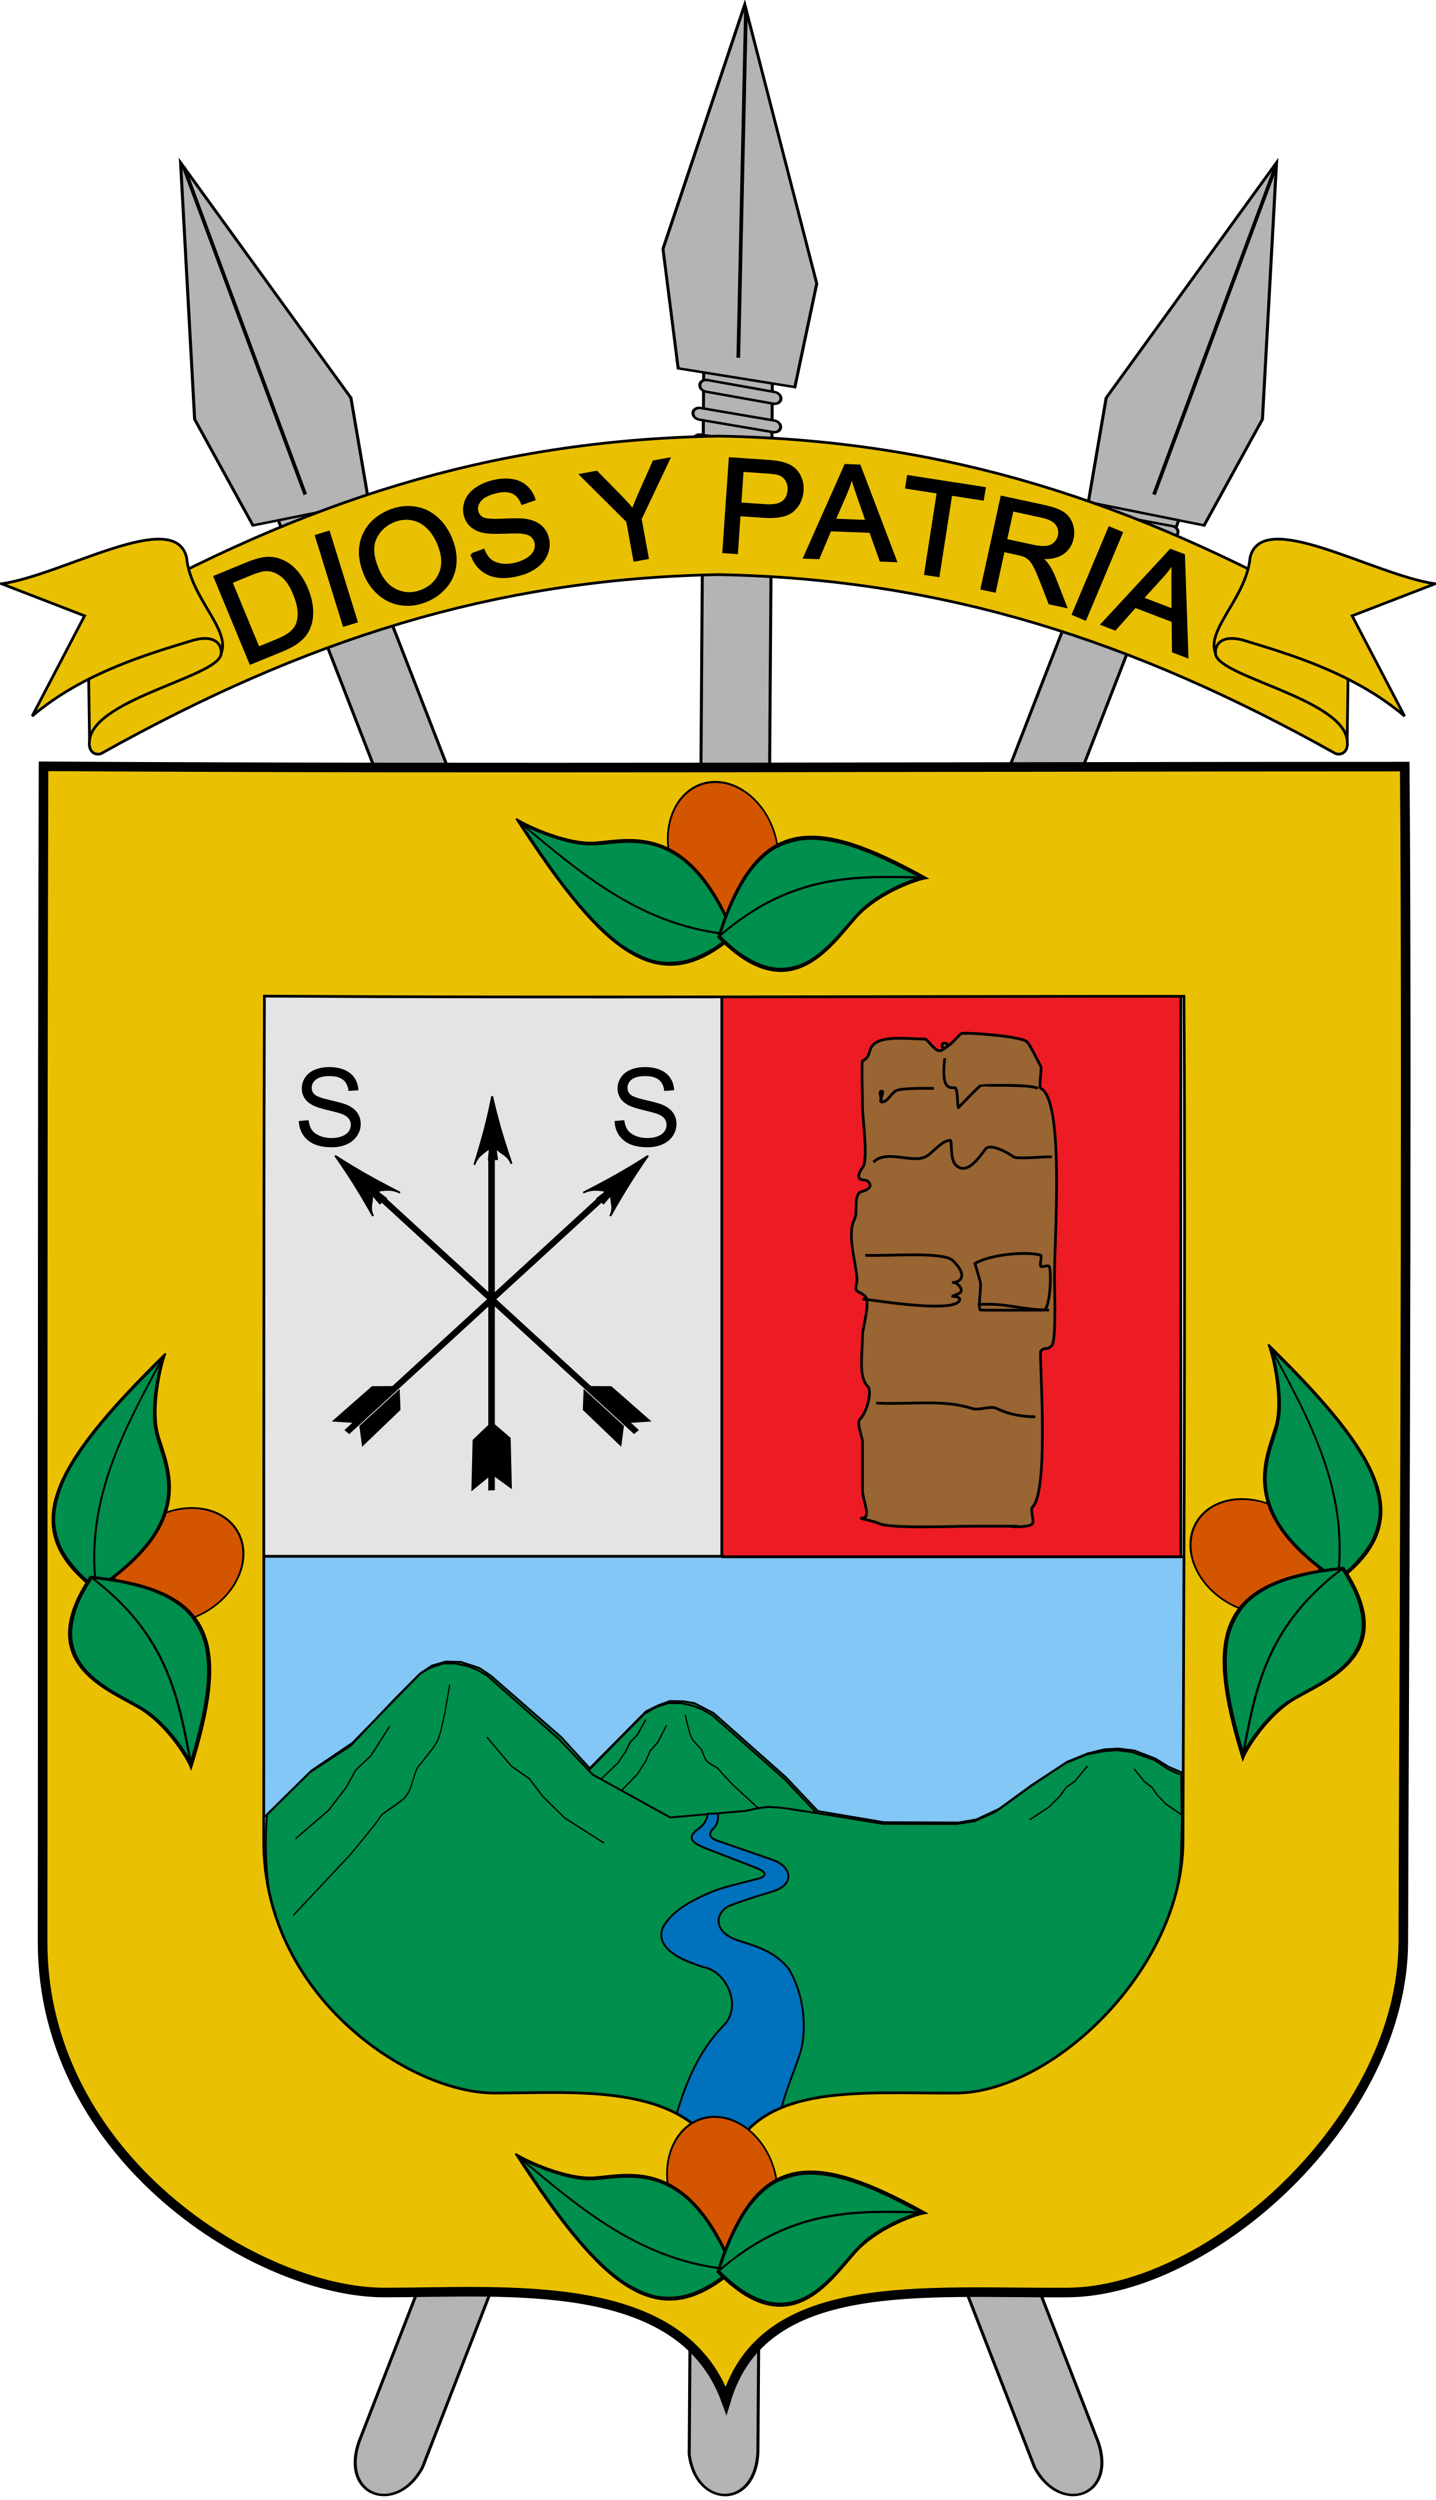 <?xml version="1.0" encoding="UTF-8"?>
<svg xmlns="http://www.w3.org/2000/svg" xmlns:xlink="http://www.w3.org/1999/xlink" width="200px" height="348px" viewBox="0 0 200 347" version="1.1">
<defs>
<filter id="alpha" filterUnits="objectBoundingBox" x="0%" y="0%" width="100%" height="100%">
  <feColorMatrix type="matrix" in="SourceGraphic" values="0 0 0 0 1 0 0 0 0 1 0 0 0 0 1 0 0 0 1 0"/>
</filter>
<mask id="mask0">
  <g filter="url(#alpha)">
<rect x="0" y="0" width="200" height="347" style="fill:rgb(0%,0%,0%);fill-opacity:0.902;stroke:none;"/>
  </g>
</mask>
<clipPath id="clip1">
  <rect x="0" y="0" width="200" height="347"/>
</clipPath>
<g id="surface5" clip-path="url(#clip1)">
<path style="fill-rule:evenodd;fill:rgb(0%,0%,0%);fill-opacity:1;stroke-width:3.14;stroke-linecap:butt;stroke-linejoin:miter;stroke:rgb(0%,0%,0%);stroke-opacity:1;stroke-miterlimit:4;" d="M 272.208 102.499 L 283.236 102.486 C 284.325 102.49 285.194 103.221 285.223 104.061 C 285.218 104.927 284.33 105.628 283.241 105.624 L 272.177 105.604 C 271.088 105.601 270.221 104.929 270.226 104.063 C 270.231 103.197 271.119 102.496 272.208 102.499 Z M 272.208 102.499 " transform="matrix(-0.061,0.05,0.067,0.063,62.253,145.127)"/>
</g>
<mask id="mask1">
  <g filter="url(#alpha)">
<rect x="0" y="0" width="200" height="347" style="fill:rgb(0%,0%,0%);fill-opacity:0.902;stroke:none;"/>
  </g>
</mask>
<clipPath id="clip2">
  <rect x="0" y="0" width="200" height="347"/>
</clipPath>
<g id="surface8" clip-path="url(#clip2)">
<path style="fill-rule:evenodd;fill:rgb(0%,0%,0%);fill-opacity:1;stroke-width:3.14;stroke-linecap:butt;stroke-linejoin:miter;stroke:rgb(0%,0%,0%);stroke-opacity:1;stroke-miterlimit:4;" d="M 272.194 102.51 L 283.222 102.497 C 284.311 102.501 285.214 103.206 285.209 104.072 C 285.204 104.938 284.316 105.639 283.227 105.636 L 272.163 105.616 C 271.074 105.612 270.207 104.94 270.212 104.074 C 270.217 103.208 271.105 102.507 272.194 102.51 Z M 272.194 102.51 " transform="matrix(0.061,0.05,-0.067,0.063,74.698,145.127)"/>
</g>
<mask id="mask2">
  <g filter="url(#alpha)">
<rect x="0" y="0" width="200" height="347" style="fill:rgb(0%,0%,0%);fill-opacity:0.902;stroke:none;"/>
  </g>
</mask>
<clipPath id="clip3">
  <rect x="0" y="0" width="200" height="347"/>
</clipPath>
<g id="surface11" clip-path="url(#clip3)">
<path style="fill-rule:evenodd;fill:rgb(0%,0%,0%);fill-opacity:1;stroke-width:3.14;stroke-linecap:butt;stroke-linejoin:miter;stroke:rgb(0%,0%,0%);stroke-opacity:1;stroke-miterlimit:4;" d="M 272.166 102.507 L 283.224 102.504 C 284.325 102.517 285.179 103.177 285.216 104.059 C 285.205 104.939 284.287 105.64 283.234 105.629 L 272.176 105.632 C 271.075 105.62 270.222 104.916 270.184 104.077 C 270.195 103.198 271.113 102.497 272.166 102.507 Z M 272.166 102.507 " transform="matrix(0.082,-0.005,0.001,0.089,45.713,151.45)"/>
</g>
</defs>
<g id="surface1">
<path style="fill-rule:evenodd;fill:rgb(70.588%,70.588%,70.588%);fill-opacity:1;stroke-width:0.208;stroke-linecap:butt;stroke-linejoin:miter;stroke:rgb(0%,0%,0%);stroke-opacity:1;stroke-miterlimit:4;" d="M 54.408 214.881 L 157.434 62.892 L 161.315 65.608 L 57.902 218.172 C 55.035 221.587 51.788 218.986 54.408 214.881 Z M 54.408 214.881 " transform="matrix(-1.963,-0.454,-0.595,1.585,387.572,23.453)"/>
<path style="fill-rule:evenodd;fill:rgb(70.588%,70.588%,70.588%);fill-opacity:1;stroke-width:0.208;stroke-linecap:round;stroke-linejoin:miter;stroke:rgb(0%,0%,0%);stroke-opacity:1;stroke-miterlimit:4;" d="M 156.5 75.857 L 149.51 71.809 L 153.226 63.72 L 170.107 47.898 L 162.905 68.371 Z M 156.5 75.857 " transform="matrix(-1.963,-0.454,-0.595,1.585,387.572,23.453)"/>
<path style="fill-rule:evenodd;fill:rgb(70.588%,70.588%,70.588%);fill-opacity:1;stroke-width:0.208;stroke-linecap:round;stroke-linejoin:miter;stroke:rgb(0%,0%,0%);stroke-opacity:1;stroke-miterlimit:4;" d="M 148.647 74.99 C 148.457 75.044 148.319 75.211 148.298 75.41 C 148.275 75.61 148.374 75.804 148.548 75.898 L 152.986 78.406 C 153.22 78.54 153.514 78.451 153.644 78.213 C 153.772 77.973 153.688 77.673 153.453 77.542 L 149.016 75.039 C 148.905 74.972 148.771 74.954 148.647 74.99 Z M 148.647 74.99 " transform="matrix(-1.963,-0.454,-0.595,1.585,387.572,23.453)"/>
<path style="fill-rule:evenodd;fill:rgb(70.588%,70.588%,70.588%);fill-opacity:1;stroke-width:0.208;stroke-linecap:round;stroke-linejoin:miter;stroke:rgb(0%,0%,0%);stroke-opacity:1;stroke-miterlimit:4;" d="M 147.596 76.769 C 147.405 76.82 147.264 76.982 147.239 77.182 C 147.213 77.381 147.307 77.576 147.478 77.674 L 151.659 80.183 C 151.808 80.289 152.002 80.303 152.162 80.216 C 152.324 80.129 152.424 79.958 152.42 79.772 C 152.417 79.586 152.313 79.419 152.148 79.337 L 147.967 76.823 C 147.857 76.755 147.721 76.736 147.596 76.769 Z M 147.596 76.769 " transform="matrix(-1.963,-0.454,-0.595,1.585,387.572,23.453)"/>
<path style="fill-rule:evenodd;fill:rgb(70.588%,70.588%,70.588%);fill-opacity:1;stroke-width:0.208;stroke-linecap:round;stroke-linejoin:miter;stroke:rgb(0%,0%,0%);stroke-opacity:1;stroke-miterlimit:4;" d="M 149.964 73.028 C 149.774 73.085 149.637 73.255 149.618 73.456 C 149.599 73.656 149.702 73.848 149.879 73.94 L 153.928 76.172 C 154.079 76.265 154.269 76.265 154.42 76.173 C 154.571 76.08 154.66 75.911 154.656 75.73 C 154.65 75.551 154.548 75.389 154.391 75.309 L 150.34 73.069 C 150.224 73.004 150.089 72.99 149.964 73.028 Z M 149.964 73.028 " transform="matrix(-1.963,-0.454,-0.595,1.585,387.572,23.453)"/>
<path style="fill:none;stroke-width:1.345;stroke-linecap:butt;stroke-linejoin:miter;stroke:rgb(0%,0%,0%);stroke-opacity:1;stroke-miterlimit:4;" d="M -528.143 235.087 L -572.435 117.925 " transform="matrix(0.382,0,0,0.389,244.268,-23.106)"/>
<path style="fill-rule:evenodd;fill:rgb(70.588%,70.588%,70.588%);fill-opacity:1;stroke-width:0.208;stroke-linecap:butt;stroke-linejoin:miter;stroke:rgb(0%,0%,0%);stroke-opacity:1;stroke-miterlimit:4;" d="M 54.409 214.882 L 157.434 62.892 L 161.315 65.608 L 57.902 218.172 C 55.035 221.587 51.788 218.986 54.409 214.882 Z M 54.409 214.882 " transform="matrix(1.963,-0.454,0.595,1.585,-184.635,23.453)"/>
<path style="fill-rule:evenodd;fill:rgb(70.588%,70.588%,70.588%);fill-opacity:1;stroke-width:0.208;stroke-linecap:round;stroke-linejoin:miter;stroke:rgb(0%,0%,0%);stroke-opacity:1;stroke-miterlimit:4;" d="M 162.905 68.371 L 156.498 75.856 L 149.511 71.809 L 153.227 63.72 L 170.108 47.898 Z M 162.905 68.371 " transform="matrix(1.963,-0.454,0.595,1.585,-184.635,23.453)"/>
<path style="fill-rule:evenodd;fill:rgb(70.588%,70.588%,70.588%);fill-opacity:1;stroke-width:0.208;stroke-linecap:round;stroke-linejoin:miter;stroke:rgb(0%,0%,0%);stroke-opacity:1;stroke-miterlimit:4;" d="M 148.647 74.99 C 148.458 75.044 148.319 75.211 148.299 75.41 C 148.276 75.61 148.374 75.804 148.549 75.898 L 152.986 78.406 C 153.22 78.54 153.514 78.451 153.644 78.213 C 153.772 77.973 153.688 77.673 153.453 77.542 L 149.016 75.039 C 148.905 74.972 148.771 74.954 148.647 74.99 Z M 148.647 74.99 " transform="matrix(1.963,-0.454,0.595,1.585,-184.635,23.453)"/>
<path style="fill-rule:evenodd;fill:rgb(70.588%,70.588%,70.588%);fill-opacity:1;stroke-width:0.208;stroke-linecap:round;stroke-linejoin:miter;stroke:rgb(0%,0%,0%);stroke-opacity:1;stroke-miterlimit:4;" d="M 147.596 76.769 C 147.405 76.82 147.265 76.982 147.238 77.181 C 147.213 77.381 147.307 77.576 147.478 77.674 L 151.659 80.183 C 151.808 80.289 152.001 80.303 152.163 80.216 C 152.324 80.129 152.424 79.958 152.421 79.772 C 152.417 79.586 152.313 79.419 152.149 79.337 L 147.967 76.823 C 147.855 76.754 147.721 76.736 147.596 76.769 Z M 147.596 76.769 " transform="matrix(1.963,-0.454,0.595,1.585,-184.635,23.453)"/>
<path style="fill-rule:evenodd;fill:rgb(70.588%,70.588%,70.588%);fill-opacity:1;stroke-width:0.208;stroke-linecap:round;stroke-linejoin:miter;stroke:rgb(0%,0%,0%);stroke-opacity:1;stroke-miterlimit:4;" d="M 149.965 73.028 C 149.774 73.085 149.637 73.255 149.618 73.456 C 149.599 73.656 149.702 73.848 149.877 73.94 L 153.929 76.172 C 154.08 76.265 154.269 76.265 154.42 76.173 C 154.572 76.08 154.661 75.911 154.656 75.73 C 154.651 75.551 154.549 75.389 154.392 75.309 L 150.338 73.069 C 150.225 73.004 150.09 72.99 149.965 73.028 Z M 149.965 73.028 " transform="matrix(1.963,-0.454,0.595,1.585,-184.635,23.453)"/>
<path style="fill:none;stroke-width:1.345;stroke-linecap:butt;stroke-linejoin:miter;stroke:rgb(0%,0%,0%);stroke-opacity:1;stroke-miterlimit:4;" d="M -218.705 235.087 L -174.403 117.925 " transform="matrix(0.382,0,0,0.389,244.268,-23.106)"/>
<path style="fill-rule:evenodd;fill:rgb(70.588%,70.588%,70.588%);fill-opacity:1;stroke-width:0.208;stroke-linecap:butt;stroke-linejoin:miter;stroke:rgb(0%,0%,0%);stroke-opacity:1;stroke-miterlimit:4;" d="M 54.41 214.882 L 157.434 62.892 L 161.315 65.608 L 57.902 218.174 C 55.034 221.587 51.787 218.986 54.41 214.882 Z M 54.41 214.882 " transform="matrix(-1.664,-1.11,-1.142,1.271,441.493,128.07)"/>
<path style="fill-rule:evenodd;fill:rgb(70.588%,70.588%,70.588%);fill-opacity:1;stroke-width:0.208;stroke-linecap:round;stroke-linejoin:miter;stroke:rgb(0%,0%,0%);stroke-opacity:1;stroke-miterlimit:4;" d="M 149.509 71.809 L 153.228 63.72 L 170.108 47.9 L 162.906 68.371 L 156.498 75.858 Z M 149.509 71.809 " transform="matrix(-1.664,-1.11,-1.142,1.271,441.493,128.07)"/>
<path style="fill-rule:evenodd;fill:rgb(70.588%,70.588%,70.588%);fill-opacity:1;stroke-width:0.208;stroke-linecap:round;stroke-linejoin:miter;stroke:rgb(0%,0%,0%);stroke-opacity:1;stroke-miterlimit:4;" d="M 148.647 74.99 C 148.457 75.045 148.32 75.211 148.298 75.411 C 148.276 75.61 148.375 75.804 148.547 75.899 L 152.987 78.407 C 153.22 78.54 153.513 78.452 153.643 78.211 C 153.773 77.974 153.688 77.673 153.454 77.543 L 149.017 75.04 C 148.904 74.972 148.772 74.955 148.647 74.99 Z M 148.647 74.99 " transform="matrix(-1.664,-1.11,-1.142,1.271,441.493,128.07)"/>
<path style="fill-rule:evenodd;fill:rgb(70.588%,70.588%,70.588%);fill-opacity:1;stroke-width:0.208;stroke-linecap:round;stroke-linejoin:miter;stroke:rgb(0%,0%,0%);stroke-opacity:1;stroke-miterlimit:4;" d="M 147.596 76.768 C 147.405 76.82 147.265 76.983 147.239 77.182 C 147.213 77.38 147.307 77.576 147.479 77.674 L 151.658 80.182 C 151.807 80.291 152.002 80.304 152.163 80.217 C 152.323 80.13 152.422 79.958 152.421 79.773 C 152.418 79.585 152.313 79.417 152.148 79.338 L 147.968 76.822 C 147.856 76.755 147.723 76.734 147.596 76.768 Z M 147.596 76.768 " transform="matrix(-1.664,-1.11,-1.142,1.271,441.493,128.07)"/>
<path style="fill-rule:evenodd;fill:rgb(70.588%,70.588%,70.588%);fill-opacity:1;stroke-width:0.208;stroke-linecap:round;stroke-linejoin:miter;stroke:rgb(0%,0%,0%);stroke-opacity:1;stroke-miterlimit:4;" d="M 149.963 73.029 C 149.774 73.085 149.637 73.254 149.618 73.456 C 149.598 73.657 149.703 73.85 149.878 73.941 L 153.928 76.174 C 154.08 76.264 154.268 76.264 154.42 76.173 C 154.57 76.08 154.661 75.91 154.656 75.73 C 154.65 75.55 154.548 75.391 154.391 75.309 L 150.339 73.071 C 150.224 73.005 150.088 72.99 149.963 73.029 Z M 149.963 73.029 " transform="matrix(-1.664,-1.11,-1.142,1.271,441.493,128.07)"/>
<path style="fill:none;stroke-width:1.345;stroke-linecap:butt;stroke-linejoin:miter;stroke:rgb(0%,0%,0%);stroke-opacity:1;stroke-miterlimit:4;" d="M -370.263 186.131 L -367.474 61.596 " transform="matrix(0.382,0,0,0.389,244.268,-23.106)"/>
<path style="fill-rule:nonzero;fill:rgb(89.02%,89.412%,89.804%);fill-opacity:1;stroke-width:0.382;stroke-linecap:butt;stroke-linejoin:miter;stroke:rgb(0%,0%,0%);stroke-opacity:1;stroke-miterlimit:4;" d="M 28.307 77.017 L 94.635 77.017 L 94.635 2.239 L 28.307 2.239 Z M 28.307 77.017 " transform="matrix(0.969,0,0,1.052,8.842,135.66)"/>
<path style="fill-rule:nonzero;fill:rgb(92.941%,10.98%,14.118%);fill-opacity:1;stroke-width:0.382;stroke-linecap:butt;stroke-linejoin:miter;stroke:rgb(0%,0%,0%);stroke-opacity:1;stroke-miterlimit:4;" d="M 138.926 77.017 L 160.596 77.017 L 160.596 2.239 L 94.635 2.239 L 94.635 77.017 Z M 138.926 77.017 " transform="matrix(0.969,0,0,1.052,8.842,135.66)"/>
<path style="fill-rule:nonzero;fill:rgb(50.98%,78.039%,96.078%);fill-opacity:1;stroke-width:1;stroke-linecap:butt;stroke-linejoin:miter;stroke:rgb(0%,0%,0%);stroke-opacity:1;stroke-miterlimit:4;" d="M -543.925 615.022 L -543.925 836.434 L -376.953 836.434 L -376.953 836.615 L -207.418 836.615 L -207.418 615.202 L -375.86 615.202 L -375.86 615.022 Z M -543.925 615.022 " transform="matrix(0.382,0,0,0.389,244.268,-23.106)"/>
<path style="fill-rule:evenodd;fill:rgb(91.765%,75.686%,0.784%);fill-opacity:1;stroke-width:0.435;stroke-linecap:butt;stroke-linejoin:miter;stroke:rgb(0%,0%,0%);stroke-opacity:1;stroke-miterlimit:4;" d="M 12.608 -44.799 C 48.312 -44.152 78.462 -34.288 110.306 -16.481 C 110.995 -15.986 112.672 -16.253 112.356 -18.492 L 112.556 -32.745 L 110.244 -38.542 C 78.462 -56.3 49.21 -66.165 12.608 -66.811 C -23.994 -66.165 -53.245 -56.3 -85.027 -38.542 L -87.339 -32.745 L -87.139 -18.492 C -87.455 -16.253 -85.779 -15.986 -85.089 -16.481 C -53.245 -34.288 -23.096 -44.152 12.608 -44.799 Z M 12.608 -44.799 " transform="matrix(0.878,0,0,0.876,88.979,118.733)"/>
<path style="fill-rule:evenodd;fill:rgb(91.765%,75.686%,0.784%);fill-opacity:1;stroke-width:0.435;stroke-linecap:butt;stroke-linejoin:miter;stroke:rgb(0%,0%,0%);stroke-opacity:1;stroke-miterlimit:4;" d="M -101.076 -43.341 C -91.257 -44.777 -73.612 -55.515 -71.735 -47.497 C -71.18 -41.182 -64.74 -36.094 -66.248 -32.334 C -66.186 -33.967 -67.555 -35.447 -71.313 -34.185 C -77.294 -32.334 -88.127 -29.28 -96.242 -22.314 L -87.931 -38.252 Z M -101.076 -43.341 " transform="matrix(0.878,0,0,0.876,88.979,118.733)"/>
<path style="fill-rule:evenodd;fill:rgb(91.765%,75.686%,0.784%);fill-opacity:1;stroke-width:0.435;stroke-linecap:butt;stroke-linejoin:miter;stroke:rgb(0%,0%,0%);stroke-opacity:1;stroke-miterlimit:4;" d="M -66.27 -32.491 C -65.63 -28.731 -86.294 -25.315 -87.148 -18.492 " transform="matrix(0.878,0,0,0.876,88.979,118.733)"/>
<path style="fill-rule:evenodd;fill:rgb(91.765%,75.686%,0.784%);fill-opacity:1;stroke-width:0.435;stroke-linecap:butt;stroke-linejoin:miter;stroke:rgb(0%,0%,0%);stroke-opacity:1;stroke-miterlimit:4;" d="M 126.292 -43.341 C 116.474 -44.777 98.828 -55.515 96.952 -47.497 C 96.396 -41.182 89.957 -36.094 91.464 -32.334 C 91.402 -33.967 92.772 -35.447 96.529 -34.185 C 102.51 -32.334 113.343 -29.28 121.459 -22.314 L 113.147 -38.252 Z M 126.292 -43.341 " transform="matrix(0.878,0,0,0.876,88.979,118.733)"/>
<path style="fill-rule:evenodd;fill:rgb(91.765%,75.686%,0.784%);fill-opacity:1;stroke-width:0.435;stroke-linecap:butt;stroke-linejoin:miter;stroke:rgb(0%,0%,0%);stroke-opacity:1;stroke-miterlimit:4;" d="M 91.487 -32.491 C 90.846 -28.731 111.511 -25.315 112.365 -18.492 " transform="matrix(0.878,0,0,0.876,88.979,118.733)"/>
<path style="fill-rule:nonzero;fill:rgb(0%,0%,0%);fill-opacity:1;stroke-width:0.454;stroke-linecap:butt;stroke-linejoin:miter;stroke:rgb(0%,0%,0%);stroke-opacity:1;stroke-miterlimit:4;" d="M 132.086 -285.142 L 126.288 -299.7 L 131.303 -301.842 C 132.437 -302.325 133.33 -302.627 133.981 -302.741 C 134.892 -302.906 135.739 -302.859 136.532 -302.608 C 137.557 -302.287 138.463 -301.705 139.242 -300.859 C 140.025 -300.012 140.677 -298.938 141.191 -297.642 C 141.633 -296.536 141.893 -295.5 141.975 -294.535 C 142.057 -293.57 142.011 -292.724 141.829 -291.991 C 141.647 -291.257 141.383 -290.628 141.027 -290.103 C 140.677 -289.578 140.194 -289.087 139.584 -288.632 C 138.969 -288.178 138.222 -287.762 137.343 -287.384 Z M 133.33 -287.682 L 136.441 -289.011 C 137.397 -289.422 138.117 -289.829 138.591 -290.245 C 139.064 -290.657 139.401 -291.092 139.597 -291.555 C 139.871 -292.208 139.984 -292.974 139.93 -293.854 C 139.88 -294.734 139.634 -295.722 139.196 -296.824 C 138.591 -298.347 137.871 -299.407 137.046 -300.012 C 136.222 -300.617 135.398 -300.906 134.569 -300.877 C 133.976 -300.859 133.106 -300.603 131.958 -300.111 L 128.902 -298.806 Z M 133.33 -287.682 " transform="matrix(0.858,0,0,0.826,-78.422,327.342)"/>
<path style="fill-rule:nonzero;fill:rgb(0%,0%,0%);fill-opacity:1;stroke-width:0.454;stroke-linecap:butt;stroke-linejoin:miter;stroke:rgb(0%,0%,0%);stroke-opacity:1;stroke-miterlimit:4;" d="M 147.241 -291.536 L 142.754 -306.581 L 144.744 -307.22 L 149.231 -292.175 Z M 147.241 -291.536 " transform="matrix(0.858,0,0,0.826,-78.422,327.342)"/>
<path style="fill-rule:nonzero;fill:rgb(0%,0%,0%);fill-opacity:1;stroke-width:0.454;stroke-linecap:butt;stroke-linejoin:miter;stroke:rgb(0%,0%,0%);stroke-opacity:1;stroke-miterlimit:4;" d="M 150.771 -299.913 C 149.764 -302.311 149.618 -304.477 150.333 -306.411 C 151.053 -308.346 152.429 -309.774 154.465 -310.691 C 155.795 -311.292 157.134 -311.514 158.469 -311.358 C 159.808 -311.207 160.997 -310.687 162.04 -309.798 C 163.078 -308.913 163.903 -307.745 164.509 -306.302 C 165.123 -304.836 165.379 -303.394 165.274 -301.97 C 165.169 -300.551 164.7 -299.298 163.866 -298.215 C 163.033 -297.132 161.99 -296.309 160.732 -295.746 C 159.375 -295.131 158.022 -294.913 156.674 -295.088 C 155.33 -295.263 154.141 -295.793 153.112 -296.678 C 152.082 -297.567 151.304 -298.645 150.771 -299.913 Z M 152.752 -300.769 C 153.485 -299.028 154.529 -297.869 155.886 -297.288 C 157.239 -296.711 158.623 -296.739 160.035 -297.373 C 161.475 -298.021 162.445 -299.061 162.951 -300.49 C 163.456 -301.923 163.315 -303.564 162.536 -305.423 C 162.04 -306.6 161.411 -307.537 160.646 -308.232 C 159.881 -308.932 159.011 -309.348 158.045 -309.485 C 157.075 -309.623 156.118 -309.481 155.166 -309.05 C 153.813 -308.44 152.843 -307.452 152.26 -306.085 C 151.673 -304.713 151.837 -302.944 152.752 -300.769 Z M 152.752 -300.769 " transform="matrix(0.858,0,0,0.826,-78.422,327.342)"/>
<path style="fill-rule:nonzero;fill:rgb(0%,0%,0%);fill-opacity:1;stroke-width:0.454;stroke-linecap:butt;stroke-linejoin:miter;stroke:rgb(0%,0%,0%);stroke-opacity:1;stroke-miterlimit:4;" d="M 168.016 -303.46 L 169.87 -304.16 C 170.161 -303.422 170.53 -302.859 170.986 -302.462 C 171.441 -302.069 172.056 -301.814 172.826 -301.71 C 173.596 -301.601 174.411 -301.667 175.277 -301.913 C 176.042 -302.126 176.693 -302.429 177.222 -302.821 C 177.745 -303.214 178.105 -303.649 178.287 -304.127 C 178.47 -304.604 178.501 -305.077 178.378 -305.55 C 178.251 -306.028 178.005 -306.406 177.636 -306.685 C 177.267 -306.96 176.73 -307.135 176.033 -307.196 C 175.582 -307.244 174.616 -307.239 173.131 -307.182 C 171.646 -307.125 170.589 -307.168 169.952 -307.31 C 169.123 -307.485 168.462 -307.806 167.957 -308.27 C 167.456 -308.733 167.109 -309.315 166.927 -310.01 C 166.727 -310.781 166.759 -311.557 167.023 -312.347 C 167.282 -313.137 167.788 -313.822 168.531 -314.399 C 169.278 -314.981 170.161 -315.412 171.186 -315.7 C 172.311 -316.017 173.354 -316.112 174.311 -315.989 C 175.267 -315.866 176.065 -315.52 176.716 -314.943 C 177.363 -314.366 177.818 -313.638 178.087 -312.758 L 176.197 -312.072 C 175.841 -313.004 175.299 -313.633 174.575 -313.955 C 173.846 -314.276 172.899 -314.276 171.733 -313.95 C 170.517 -313.61 169.688 -313.137 169.246 -312.536 C 168.808 -311.935 168.667 -311.32 168.831 -310.691 C 168.977 -310.143 169.291 -309.75 169.774 -309.509 C 170.257 -309.263 171.359 -309.187 173.095 -309.273 C 174.826 -309.362 176.028 -309.353 176.711 -309.244 C 177.704 -309.083 178.492 -308.752 179.075 -308.246 C 179.658 -307.735 180.059 -307.073 180.273 -306.26 C 180.483 -305.451 180.451 -304.623 180.173 -303.777 C 179.9 -302.935 179.376 -302.188 178.615 -301.549 C 177.85 -300.911 176.925 -300.438 175.841 -300.135 C 174.466 -299.747 173.259 -299.624 172.225 -299.766 C 171.191 -299.908 170.302 -300.305 169.565 -300.963 C 168.827 -301.62 168.307 -302.452 168.016 -303.465 Z M 168.016 -303.46 " transform="matrix(0.858,0,0,0.826,-78.422,327.342)"/>
<path style="fill-rule:nonzero;fill:rgb(0%,0%,0%);fill-opacity:1;stroke-width:0.454;stroke-linecap:butt;stroke-linejoin:miter;stroke:rgb(0%,0%,0%);stroke-opacity:1;stroke-miterlimit:4;" d="M 194.43 -302.5 L 193.278 -309.064 L 185.735 -316.864 L 188.226 -317.337 L 192.103 -313.241 C 192.822 -312.474 193.501 -311.699 194.139 -310.918 C 194.462 -311.817 194.863 -312.834 195.35 -313.974 L 197.546 -319.096 L 199.937 -319.545 L 195.328 -309.452 L 196.485 -302.888 Z M 194.43 -302.5 " transform="matrix(0.858,0,0,0.826,-78.422,327.342)"/>
<path style="fill-rule:nonzero;fill:rgb(0%,0%,0%);fill-opacity:1;stroke-width:0.454;stroke-linecap:butt;stroke-linejoin:miter;stroke:rgb(0%,0%,0%);stroke-opacity:1;stroke-miterlimit:4;" d="M 208.883 -303.904 L 209.926 -319.616 L 215.852 -319.195 C 216.896 -319.12 217.693 -319.016 218.235 -318.874 C 218.995 -318.694 219.629 -318.401 220.125 -318.003 C 220.622 -317.606 221.009 -317.072 221.282 -316.4 C 221.56 -315.724 221.669 -315 221.619 -314.22 C 221.528 -312.886 221.031 -311.784 220.12 -310.918 C 219.205 -310.053 217.638 -309.703 215.42 -309.859 L 211.389 -310.148 L 210.965 -303.758 Z M 211.512 -312.002 L 215.575 -311.713 C 216.918 -311.614 217.889 -311.798 218.485 -312.257 C 219.082 -312.716 219.41 -313.401 219.469 -314.31 C 219.515 -314.967 219.387 -315.539 219.086 -316.031 C 218.781 -316.523 218.367 -316.864 217.834 -317.053 C 217.488 -317.171 216.845 -317.261 215.903 -317.332 L 211.885 -317.616 Z M 211.512 -312.002 " transform="matrix(0.858,0,0,0.826,-78.422,327.342)"/>
<path style="fill-rule:nonzero;fill:rgb(0%,0%,0%);fill-opacity:1;stroke-width:0.454;stroke-linecap:butt;stroke-linejoin:miter;stroke:rgb(0%,0%,0%);stroke-opacity:1;stroke-miterlimit:4;" d="M 222.024 -302.982 L 228.661 -318.476 L 230.902 -318.386 L 236.755 -302.391 L 234.382 -302.486 L 232.724 -307.329 L 226.142 -307.594 L 224.238 -302.897 Z M 226.807 -309.263 L 232.146 -309.05 L 230.665 -313.472 C 230.214 -314.816 229.882 -315.918 229.672 -316.783 C 229.431 -315.78 229.112 -314.787 228.711 -313.808 Z M 226.807 -309.263 " transform="matrix(0.858,0,0,0.826,-78.422,327.342)"/>
<path style="fill-rule:nonzero;fill:rgb(0%,0%,0%);fill-opacity:1;stroke-width:0.454;stroke-linecap:butt;stroke-linejoin:miter;stroke:rgb(0%,0%,0%);stroke-opacity:1;stroke-miterlimit:4;" d="M 241.638 -300.211 L 243.693 -313.936 L 238.564 -314.764 L 238.842 -316.599 L 251.176 -314.617 L 250.899 -312.782 L 245.751 -313.61 L 243.697 -299.884 Z M 241.638 -300.211 " transform="matrix(0.858,0,0,0.826,-78.422,327.342)"/>
<path style="fill-rule:nonzero;fill:rgb(0%,0%,0%);fill-opacity:1;stroke-width:0.454;stroke-linecap:butt;stroke-linejoin:miter;stroke:rgb(0%,0%,0%);stroke-opacity:1;stroke-miterlimit:4;" d="M 250.803 -297.732 L 254.028 -313.122 L 260.851 -311.59 C 262.222 -311.283 263.238 -310.909 263.894 -310.474 C 264.55 -310.034 265.015 -309.419 265.297 -308.625 C 265.575 -307.83 265.629 -307.007 265.452 -306.16 C 265.224 -305.068 264.677 -304.226 263.812 -303.64 C 262.947 -303.048 261.758 -302.817 260.236 -302.944 C 260.724 -302.566 261.079 -302.216 261.307 -301.904 C 261.785 -301.223 262.204 -300.414 262.564 -299.477 L 264.363 -294.686 L 261.803 -295.263 L 260.437 -298.919 C 260.036 -299.979 259.694 -300.797 259.412 -301.374 C 259.129 -301.946 258.856 -302.367 258.592 -302.632 C 258.332 -302.897 258.05 -303.105 257.749 -303.252 C 257.531 -303.351 257.157 -303.46 256.633 -303.578 L 254.269 -304.113 L 252.839 -297.278 Z M 254.638 -305.872 L 259.02 -304.888 C 259.949 -304.68 260.696 -304.614 261.261 -304.69 C 261.826 -304.76 262.291 -304.983 262.65 -305.342 C 263.015 -305.706 263.247 -306.137 263.352 -306.633 C 263.502 -307.362 263.366 -308.019 262.933 -308.606 C 262.505 -309.192 261.721 -309.613 260.578 -309.873 L 255.709 -310.966 Z M 254.638 -305.872 " transform="matrix(0.858,0,0,0.826,-78.422,327.342)"/>
<path style="fill-rule:nonzero;fill:rgb(0%,0%,0%);fill-opacity:1;stroke-width:0.454;stroke-linecap:butt;stroke-linejoin:miter;stroke:rgb(0%,0%,0%);stroke-opacity:1;stroke-miterlimit:4;" d="M 265.629 -293.409 L 271.505 -307.934 L 273.428 -307.102 L 267.552 -292.577 Z M 265.629 -293.409 " transform="matrix(0.858,0,0,0.826,-78.422,327.342)"/>
<path style="fill-rule:nonzero;fill:rgb(0%,0%,0%);fill-opacity:1;stroke-width:0.454;stroke-linecap:butt;stroke-linejoin:miter;stroke:rgb(0%,0%,0%);stroke-opacity:1;stroke-miterlimit:4;" d="M 270.33 -291.711 L 281.426 -304.169 L 283.521 -303.337 L 284.091 -286.244 L 281.873 -287.124 L 281.809 -292.26 L 275.66 -294.701 L 272.394 -290.889 Z M 276.812 -296.063 L 281.795 -294.081 L 281.772 -298.763 C 281.763 -300.187 281.791 -301.341 281.859 -302.225 C 281.321 -301.36 280.711 -300.527 280.023 -299.733 Z M 276.812 -296.063 " transform="matrix(0.858,0,0,0.826,-78.422,327.342)"/>
<path style="fill-rule:evenodd;fill:rgb(0%,56.078%,29.804%);fill-opacity:1;stroke-width:0.693;stroke-linecap:butt;stroke-linejoin:miter;stroke:rgb(0%,0%,0%);stroke-opacity:1;stroke-miterlimit:4;" d="M -208.858 722.051 C -211.34 767.987 -250.504 807.181 -284.509 808.686 C -323.346 809.93 -362.234 804.884 -375.697 833.866 C -390.11 807.392 -430.663 809.308 -459.694 809.178 C -478.458 810.141 -502.044 800.059 -518.429 782.583 C -535.539 764.827 -544.579 740.53 -542.117 707.435 L -525.896 691.725 L -510.962 681.794 L -485.987 656.784 L -481.941 654.136 L -476.854 652.691 L -471.349 652.852 L -464.617 655.019 L -460.47 657.767 L -434.769 679.777 L -424.442 690.873 L -403.972 670.558 L -399.538 668.391 L -395.289 666.846 L -390.437 666.906 L -386.279 667.569 L -379.293 671.12 L -352.918 694.073 L -341.242 706.201 L -317.135 710.194 L -290.066 710.304 L -283.549 709.221 L -275.254 705.439 L -263.242 696.851 L -250.381 688.565 L -242.853 685.556 L -236.877 684.131 L -231.851 683.83 L -225.886 684.532 L -218.235 687.402 L -213.312 690.391 L -208.786 692.267 L -208.531 710.324 Z M -208.858 722.051 " transform="matrix(0.382,0,0,0.389,244.268,-23.106)"/>
<path style="fill:none;stroke-width:0.253;stroke-linecap:butt;stroke-linejoin:bevel;stroke:rgb(0%,0%,0%);stroke-opacity:1;stroke-miterlimit:4;" d="M 36.849 89.316 L 36.514 94.051 L 36.062 97.222 L 35.721 98.561 L 35.034 99.75 L 32.745 102.694 L 32.153 103.362 L 31.85 104.199 L 31.236 106.616 L 30.884 107.601 L 30.18 108.635 L 28.602 109.863 L 26.977 110.971 L 25.825 111.847 L 24.851 113.254 L 22.964 115.637 L 20.221 118.982 L 9.867 129.978 " transform="matrix(0.662,0.085,-0.097,0.847,46.906,155.209)"/>
<path style="fill:none;stroke-width:0.188;stroke-linecap:butt;stroke-linejoin:bevel;stroke:rgb(0%,0%,0%);stroke-opacity:1;stroke-miterlimit:4;" d="M 46.265 100.544 L 49.746 104.419 L 52.278 106.079 L 54.177 108.455 L 57.263 111.301 L 62.797 114.624 " transform="matrix(0.987,0,0,1.047,22.139,136.036)"/>
<path style="fill:none;stroke-width:0.32;stroke-linecap:round;stroke-linejoin:miter;stroke:rgb(0%,0%,0%);stroke-opacity:1;stroke-miterlimit:4;" d="M 2.815 111.17 L 10.24 103.852 L 17.048 99.43 L 24.38 91.687 L 28.57 87.485 L 30.406 86.42 L 32.494 85.715 L 34.657 85.729 L 36.684 86.177 L 38.192 86.779 L 39.826 87.704 L 42.747 90.282 L 51.868 98.323 L 57.491 104.23 L 70.432 111.357 L 83.026 110.269 L 85.166 109.802 L 86.744 109.605 L 88.429 109.694 L 90.227 109.918 L 98.21 111.156 L 105.935 112.421 L 118.16 112.445 L 121.254 111.992 L 124.817 110.381 L 130.759 106.084 L 136.466 102.316 L 139.964 100.882 L 142.871 100.317 L 145.081 100.158 L 147.6 100.481 L 151.317 101.807 L 153.593 103.315 L 155.423 104.132 " transform="matrix(0.834,0,0,0.836,34.601,159.394)"/>
<path style="fill:none;stroke-width:0.32;stroke-linecap:round;stroke-linejoin:miter;stroke:rgb(0%,0%,0%);stroke-opacity:1;stroke-miterlimit:4;" d="M 19.219 96.926 L 24.379 91.686 L 28.569 87.483 L 30.404 86.419 L 32.497 85.714 L 34.66 85.728 L 36.683 86.176 L 38.195 86.778 L 39.824 87.708 L 42.746 90.281 L 51.871 98.322 L 57.302 104.029 " transform="matrix(0.834,0,0,0.836,65.95,164.907)"/>
<path style="fill:none;stroke-width:0.583;stroke-linecap:butt;stroke-linejoin:bevel;stroke:rgb(0%,0%,0%);stroke-opacity:1;stroke-miterlimit:4;" d="M 36.849 89.319 L 36.515 94.047 L 36.059 97.217 L 35.722 98.567 L 35.029 99.748 L 32.743 102.687 L 32.159 103.361 L 31.851 104.203 L 31.239 106.619 L 30.892 107.598 L 30.181 108.629 L 28.6 109.86 L 26.98 110.966 L 25.824 111.852 L 24.853 113.248 L 22.963 115.638 L 20.225 118.981 L 9.867 129.98 " transform="matrix(-0.292,0.051,0.06,0.357,100.841,204.441)"/>
<path style="fill:none;stroke-width:0.376;stroke-linecap:butt;stroke-linejoin:bevel;stroke:rgb(0%,0%,0%);stroke-opacity:1;stroke-miterlimit:4;" d="M 46.268 100.546 L 49.746 104.421 L 52.282 106.078 L 54.175 108.454 L 57.261 111.297 L 62.798 114.624 " transform="matrix(-0.474,0.111,0.108,0.518,103.902,182.444)"/>
<path style="fill:none;stroke-width:0.376;stroke-linecap:butt;stroke-linejoin:bevel;stroke:rgb(0%,0%,0%);stroke-opacity:1;stroke-miterlimit:4;" d="M 46.264 100.542 L 49.746 104.416 L 52.279 106.08 L 54.177 108.451 L 57.265 111.302 L 62.798 114.623 " transform="matrix(-0.486,0,0,0.53,173.93,192.056)"/>
<path style="fill:none;stroke-width:0.445;stroke-linecap:butt;stroke-linejoin:bevel;stroke:rgb(0%,0%,0%);stroke-opacity:1;stroke-miterlimit:4;" d="M 46.27 100.546 L 49.751 104.416 L 52.282 106.077 L 54.173 108.457 L 57.267 111.3 L 62.794 114.621 " transform="matrix(0.403,0,0,0.456,139.338,199.895)"/>
<path style="fill:none;stroke-width:0.204;stroke-linecap:butt;stroke-linejoin:bevel;stroke:rgb(0%,0%,0%);stroke-opacity:1;stroke-miterlimit:4;" d="M 46.266 100.543 L 49.747 104.418 L 52.277 106.082 L 54.176 108.454 L 57.262 111.302 L 62.798 114.622 " transform="matrix(-0.91,0.149,0.137,0.939,82.617,138.451)"/>
<path style="fill:none;stroke-width:0.401;stroke-linecap:butt;stroke-linejoin:bevel;stroke:rgb(0%,0%,0%);stroke-opacity:1;stroke-miterlimit:4;" d="M 46.269 100.539 L 49.746 104.422 L 52.277 106.081 L 54.177 108.452 L 57.257 111.299 L 62.801 114.62 " transform="matrix(-0.463,0.1,0.106,0.466,100.72,187.373)"/>
<path style="fill-rule:evenodd;fill:rgb(0%,44.314%,73.725%);fill-opacity:1;stroke-width:0.693;stroke-linecap:butt;stroke-linejoin:miter;stroke:rgb(0%,0%,0%);stroke-opacity:1;stroke-miterlimit:4;" d="M -393.716 817.655 C -389.671 804.062 -385.166 792.435 -375.329 782.604 C -368.863 775.762 -374.655 763.322 -382.99 762.048 C -386.279 760.995 -390.743 759.31 -392.715 758.005 C -396.362 755.929 -400.427 751.936 -397.107 746.72 C -393.205 741.122 -387.076 738.142 -380.253 735.193 C -375.094 733.187 -369.977 732.194 -364.818 730.819 C -359.864 729.896 -358.832 728.221 -364.471 726.235 L -382.817 719.263 C -385.054 718.169 -390.6 716.414 -384.471 712.28 C -382.418 710.725 -381.683 708.95 -381.335 707.114 L -377.597 707.064 C -377.76 708.799 -377.433 710.535 -379.211 712.28 C -380.784 713.875 -381.489 715.42 -378.067 716.735 L -357.188 723.847 C -351.069 726.154 -349.404 732.274 -357.443 734.852 C -362.714 736.497 -368.128 737.982 -373.695 740.179 C -378.138 742.276 -379.701 748.355 -372.306 751.726 C -366.769 754.063 -357.923 755.086 -351.876 762.67 C -345.502 773.103 -345.655 785.422 -347.494 792.114 C -350.129 800.36 -354.848 810.161 -355.104 816.792 C -372.428 830.806 -372.254 836.836 -375.728 834.338 C -379.19 831.83 -386.31 820.775 -393.716 817.655 Z M -393.716 817.655 " transform="matrix(0.382,0,0,0.389,244.268,-23.106)"/>
<path style="fill-rule:nonzero;fill:rgb(60%,39.608%,19.608%);fill-opacity:1;stroke-width:0.99;stroke-linecap:butt;stroke-linejoin:miter;stroke:rgb(0%,0%,0%);stroke-opacity:1;stroke-miterlimit:4;" d="M -301.987 429.935 C -308.565 429.875 -317.636 428.621 -320.986 431.901 C -323.131 433.998 -321.793 436.215 -324.98 437.77 C -325.368 437.96 -324.98 450.61 -324.98 454.422 C -324.98 457.883 -322.743 473.774 -324.98 475.961 C -325.123 476.111 -327.146 478.74 -325.981 479.883 C -325.236 480.616 -323.734 480.134 -322.988 480.866 C -320.169 483.615 -325.726 484.528 -325.981 484.779 C -328.392 487.136 -326.461 491.59 -327.983 494.57 C -330.823 500.127 -326.982 511.323 -326.982 516.118 C -326.982 517.422 -327.922 519.108 -326.982 520.031 C -326.247 520.763 -325.225 520.773 -323.979 521.987 C -322.008 523.923 -324.98 533.744 -324.98 535.7 C -324.98 543.044 -326.594 550.768 -322.988 554.309 C -321.497 555.764 -323.152 563.278 -325.981 566.057 C -327.217 567.27 -324.98 572.627 -324.98 573.891 C -324.98 579.77 -324.98 585.649 -324.98 591.517 C -324.98 594.788 -321.65 601.318 -324.98 601.318 C -327.095 601.318 -320.874 602.352 -318.984 603.275 C -315.011 605.221 -291.189 604.248 -284.979 604.248 C -281.322 604.248 -277.655 604.248 -273.988 604.248 C -272.312 604.248 -267.317 604.248 -268.982 604.248 C -274.59 604.248 -263.906 605.07 -262.986 603.275 C -262.312 601.96 -263.987 598.379 -262.986 597.396 C -256.704 591.246 -260.708 542.291 -259.983 541.579 C -258.196 539.823 -258.012 541.609 -255.979 539.623 C -254.263 537.937 -254.988 519.559 -254.988 515.135 C -254.988 500.609 -251.311 451.814 -259.983 447.571 C -260.79 447.169 -259.534 440.609 -259.983 439.736 C -260.668 438.402 -263.855 432.031 -264.988 430.918 C -267.093 428.851 -287.829 427.417 -288.983 427.979 C -289.78 428.37 -295.98 436.024 -295.98 431.901 C -295.98 431.249 -293.988 431.249 -293.988 431.901 C -293.988 432.824 -295.204 433.346 -295.98 433.857 C -297.982 435.161 -300.107 431.409 -301.987 429.935 Z M -301.987 429.935 " transform="matrix(0.382,0,0,0.389,244.268,-23.106)"/>
<path style="fill:none;stroke-width:0.99;stroke-linecap:butt;stroke-linejoin:miter;stroke:rgb(0%,0%,0%);stroke-opacity:1;stroke-miterlimit:4;" d="M -317.983 452.466 C -317.983 451.152 -319.321 448.544 -317.983 448.544 C -316.655 448.544 -319.321 452.466 -317.983 452.466 C -315.848 452.466 -314.755 449.707 -312.988 448.544 C -311.221 447.39 -302.222 447.571 -298.983 447.571 " transform="matrix(0.382,0,0,0.389,244.268,-23.106)"/>
<path style="fill:none;stroke-width:0.99;stroke-linecap:butt;stroke-linejoin:miter;stroke:rgb(0%,0%,0%);stroke-opacity:1;stroke-miterlimit:4;" d="M -294.979 436.797 C -296.736 450.39 -291.537 446.477 -290.985 447.571 C -290.066 449.366 -290.587 453.249 -289.984 454.422 C -287.318 451.814 -284.805 449.045 -281.986 446.588 C -281.976 446.578 -264.141 446.016 -260.984 447.571 " transform="matrix(0.382,0,0,0.389,244.268,-23.106)"/>
<path style="fill:none;stroke-width:0.99;stroke-linecap:butt;stroke-linejoin:miter;stroke:rgb(0%,0%,0%);stroke-opacity:1;stroke-miterlimit:4;" d="M -323.979 507.3 C -315.634 507.711 -295.5 505.826 -291.986 509.256 C -284.785 516.309 -291.986 517.242 -291.986 517.091 C -291.986 516.59 -288.983 517.834 -288.983 520.031 C -288.983 521.214 -293.181 521.987 -291.986 521.987 C -291.455 521.987 -288.309 522.308 -289.984 523.953 C -294.06 527.946 -322.988 522.97 -324.98 522.97 " transform="matrix(0.382,0,0,0.389,244.268,-23.106)"/>
<path style="fill:none;stroke-width:0.99;stroke-linecap:butt;stroke-linejoin:miter;stroke:rgb(0%,0%,0%);stroke-opacity:1;stroke-miterlimit:4;" d="M -282.987 524.926 C -272.088 524.254 -267.481 526.892 -256.98 526.892 " transform="matrix(0.382,0,0,0.389,244.268,-23.106)"/>
<path style="fill:none;stroke-width:0.99;stroke-linecap:butt;stroke-linejoin:miter;stroke:rgb(0%,0%,0%);stroke-opacity:1;stroke-miterlimit:4;" d="M -283.988 510.24 C -277.777 506.708 -264.202 505.926 -259.983 507.3 C -259.493 507.461 -260.453 510.761 -259.983 511.223 C -259.483 511.714 -257.481 510.731 -256.98 511.223 C -255.938 512.246 -256.439 526.892 -258.982 526.892 L -262.986 526.892 C -250.402 526.892 -281.69 527.033 -281.986 526.892 C -282.987 526.401 -281.608 518.576 -281.986 517.091 C -282.568 514.794 -283.314 512.527 -283.988 510.24 Z M -283.988 510.24 " transform="matrix(0.382,0,0,0.389,244.268,-23.106)"/>
<path style="fill:none;stroke-width:0.99;stroke-linecap:butt;stroke-linejoin:miter;stroke:rgb(0%,0%,0%);stroke-opacity:1;stroke-miterlimit:4;" d="M -319.985 560.188 C -308.33 560.83 -295.49 558.713 -284.979 562.144 C -282.456 562.967 -278.349 560.98 -275.98 562.144 C -271.26 564.451 -266.051 565.083 -261.985 565.083 " transform="matrix(0.382,0,0,0.389,244.268,-23.106)"/>
<path style="fill:none;stroke-width:0.99;stroke-linecap:butt;stroke-linejoin:miter;stroke:rgb(0%,0%,0%);stroke-opacity:1;stroke-miterlimit:4;" d="M -320.986 474.005 C -316.43 469.28 -306.982 474.496 -301.987 472.048 C -299.29 470.734 -296.164 466.17 -292.987 466.17 C -292.191 466.17 -293.232 472.791 -290.985 474.988 C -286.45 479.432 -281.271 470.373 -279.984 469.109 C -277.89 467.063 -270.607 471.436 -269.983 472.048 C -269.044 472.971 -259.575 472.048 -255.979 472.048 " transform="matrix(0.382,0,0,0.389,244.268,-23.106)"/>
<path style="fill-rule:evenodd;fill:rgb(91.765%,75.686%,0.784%);fill-opacity:1;stroke-width:1;stroke-linecap:butt;stroke-linejoin:miter;stroke:rgb(0%,0%,0%);stroke-opacity:1;stroke-miterlimit:4;" d="M -863.577 379.994 C -864.067 526.126 -863.802 730.331 -863.924 809.394 C -864.047 888.468 -785.209 937.619 -739.334 937.619 C -693.959 937.619 -631.353 931.391 -614.733 976.997 C -601.106 931.432 -543.556 937.978 -490.173 937.619 C -438.282 937.26 -367.932 874.516 -367.799 809.394 C -367.667 744.539 -366.288 506.375 -367.299 380.117 C -531.043 380.127 -699.843 380.967 -863.577 379.994 Z M -783.053 463.965 C -672.437 464.661 -558.408 464.026 -447.802 464.026 C -447.118 554.778 -448.057 725.967 -448.139 772.587 C -448.231 819.392 -495.74 864.487 -530.798 864.743 C -566.866 864.999 -605.754 860.307 -614.958 893.057 C -626.184 860.276 -668.494 864.743 -699.148 864.743 C -730.13 864.743 -783.38 829.421 -783.298 772.587 C -783.217 715.753 -783.38 568.997 -783.053 463.965 Z M -783.053 463.965 " transform="matrix(0.382,0,0,0.381,335.951,-38.61)"/>
<path style="fill:none;stroke-width:3.5;stroke-linecap:butt;stroke-linejoin:miter;stroke:rgb(0%,0%,0%);stroke-opacity:1;stroke-miterlimit:4;" d="M -367.289 380.107 C -531.022 380.117 -699.833 380.977 -863.577 380.004 C -864.057 526.136 -863.802 730.32 -863.924 809.384 C -864.047 888.448 -785.209 937.609 -739.334 937.609 C -693.959 937.609 -631.363 931.401 -614.743 977.007 C -601.117 931.442 -543.546 937.967 -490.163 937.609 C -438.272 937.25 -367.942 874.495 -367.81 809.384 C -367.677 744.519 -366.277 506.365 -367.289 380.107 Z M -367.289 380.107 " transform="matrix(0.382,0,0,0.381,335.951,-38.61)"/>
<path style="fill-rule:evenodd;fill:rgb(0%,0%,0%);fill-opacity:1;stroke-width:3.14;stroke-linecap:butt;stroke-linejoin:miter;stroke:rgb(0%,0%,0%);stroke-opacity:1;stroke-miterlimit:4;" d="M 278.379 16.802 C 278.379 16.802 273.607 40.246 266.041 66.787 C 258.472 93.269 248.109 122.85 248.109 122.85 C 254.627 107.402 263.656 105.253 274 97.222 L 279.128 97.144 L 279.303 97.125 L 284.465 97.019 C 294.026 107.979 304.229 107.491 311.405 123.337 C 311.405 123.337 300.925 95.153 292.668 68.52 C 284.412 41.886 278.379 16.802 278.379 16.802 Z M 278.379 16.802 " transform="matrix(-0.06,0.051,0.068,0.063,62.253,145.127)"/>
<path style="fill-rule:evenodd;fill:rgb(0%,0%,0%);fill-opacity:1;stroke-width:3.14;stroke-linecap:butt;stroke-linejoin:miter;stroke:rgb(0%,0%,0%);stroke-opacity:1;stroke-miterlimit:4;" d="M 278.675 25.985 L 279.303 97.125 " transform="matrix(-0.06,0.051,0.068,0.063,62.253,145.127)"/>
<use xlink:href="#surface5" mask="url(#mask0)"/>
<path style="fill-rule:evenodd;fill:rgb(0%,0%,0%);fill-opacity:1;stroke-width:3.14;stroke-linecap:butt;stroke-linejoin:miter;stroke:rgb(0%,0%,0%);stroke-opacity:1;stroke-miterlimit:4;" d="M 274.372 100.351 L 272.717 115.375 L 286.623 115.101 L 284.526 100.277 Z M 274.372 100.351 " transform="matrix(-0.06,0.051,0.068,0.063,62.253,145.127)"/>
<path style="fill-rule:evenodd;fill:rgb(0%,0%,0%);fill-opacity:1;stroke-width:2.977;stroke-linecap:butt;stroke-linejoin:miter;stroke:rgb(0%,0%,0%);stroke-opacity:1;stroke-miterlimit:4;" d="M -614.182 273.951 L -126.742 273.947 L -126.767 281.544 L -614.176 281.513 Z M -614.182 273.951 " transform="matrix(-0.072,-0.066,-0.064,0.053,62.094,143.495)"/>
<path style="fill-rule:evenodd;fill:rgb(0%,0%,0%);fill-opacity:1;stroke-width:2.977;stroke-linecap:butt;stroke-linejoin:miter;stroke:rgb(0%,0%,0%);stroke-opacity:1;stroke-miterlimit:4;" d="M 272.382 594.681 L 246.655 612.833 L 248.548 540.422 L 272.403 520.603 Z M 272.382 594.681 " transform="matrix(-0.064,0.054,0.072,0.066,62.094,143.495)"/>
<path style="fill-rule:evenodd;fill:rgb(0%,0%,0%);fill-opacity:1;stroke-width:2.977;stroke-linecap:butt;stroke-linejoin:miter;stroke:rgb(0%,0%,0%);stroke-opacity:1;stroke-miterlimit:4;" d="M 283.361 594.301 L 309.113 612.482 L 307.207 540.074 L 283.349 520.249 Z M 283.361 594.301 " transform="matrix(-0.064,0.054,0.072,0.066,62.094,143.495)"/>
<path style="fill-rule:evenodd;fill:rgb(0%,0%,0%);fill-opacity:1;stroke-width:2.977;stroke-linecap:butt;stroke-linejoin:miter;stroke:rgb(0%,0%,0%);stroke-opacity:1;stroke-miterlimit:4;" d="M 277.768 519.865 L 277.764 610.284 " transform="matrix(-0.064,0.054,0.072,0.066,62.094,143.495)"/>
<path style="fill-rule:evenodd;fill:rgb(0%,0%,0%);fill-opacity:1;stroke-width:2.977;stroke-linecap:butt;stroke-linejoin:miter;stroke:rgb(0%,0%,0%);stroke-opacity:1;stroke-miterlimit:4;" d="M 266.914 534.499 L 252.899 544.679 " transform="matrix(-0.064,0.054,0.072,0.066,62.094,143.495)"/>
<path style="fill-rule:evenodd;fill:rgb(0%,0%,0%);fill-opacity:1;stroke-width:2.977;stroke-linecap:butt;stroke-linejoin:miter;stroke:rgb(0%,0%,0%);stroke-opacity:1;stroke-miterlimit:4;" d="M 266.683 544.449 L 252.669 554.63 " transform="matrix(-0.064,0.054,0.072,0.066,62.094,143.495)"/>
<path style="fill-rule:evenodd;fill:rgb(0%,0%,0%);fill-opacity:1;stroke-width:2.977;stroke-linecap:butt;stroke-linejoin:miter;stroke:rgb(0%,0%,0%);stroke-opacity:1;stroke-miterlimit:4;" d="M 266.302 555.522 L 252.288 565.703 " transform="matrix(-0.064,0.054,0.072,0.066,62.094,143.495)"/>
<path style="fill-rule:evenodd;fill:rgb(0%,0%,0%);fill-opacity:1;stroke-width:2.977;stroke-linecap:butt;stroke-linejoin:miter;stroke:rgb(0%,0%,0%);stroke-opacity:1;stroke-miterlimit:4;" d="M 266.309 566.34 L 252.263 576.547 " transform="matrix(-0.064,0.054,0.072,0.066,62.094,143.495)"/>
<path style="fill-rule:evenodd;fill:rgb(0%,0%,0%);fill-opacity:1;stroke-width:2.977;stroke-linecap:butt;stroke-linejoin:miter;stroke:rgb(0%,0%,0%);stroke-opacity:1;stroke-miterlimit:4;" d="M 266.294 575.882 L 252.282 586.119 " transform="matrix(-0.064,0.054,0.072,0.066,62.094,143.495)"/>
<path style="fill-rule:evenodd;fill:rgb(0%,0%,0%);fill-opacity:1;stroke-width:2.977;stroke-linecap:butt;stroke-linejoin:miter;stroke:rgb(0%,0%,0%);stroke-opacity:1;stroke-miterlimit:4;" d="M 266.309 586.106 L 252.295 596.286 " transform="matrix(-0.064,0.054,0.072,0.066,62.094,143.495)"/>
<path style="fill-rule:evenodd;fill:rgb(0%,0%,0%);fill-opacity:1;stroke-width:2.977;stroke-linecap:butt;stroke-linejoin:miter;stroke:rgb(0%,0%,0%);stroke-opacity:1;stroke-miterlimit:4;" d="M 266.912 534.494 L 252.905 544.674 " transform="matrix(0.064,-0.054,0.072,0.066,26.67,173.238)"/>
<path style="fill-rule:evenodd;fill:rgb(0%,0%,0%);fill-opacity:1;stroke-width:2.977;stroke-linecap:butt;stroke-linejoin:miter;stroke:rgb(0%,0%,0%);stroke-opacity:1;stroke-miterlimit:4;" d="M 266.677 544.423 L 252.668 554.659 " transform="matrix(0.064,-0.054,0.072,0.066,26.67,173.238)"/>
<path style="fill-rule:evenodd;fill:rgb(0%,0%,0%);fill-opacity:1;stroke-width:2.977;stroke-linecap:butt;stroke-linejoin:miter;stroke:rgb(0%,0%,0%);stroke-opacity:1;stroke-miterlimit:4;" d="M 266.291 555.524 L 252.284 565.703 " transform="matrix(0.064,-0.054,0.072,0.066,26.67,173.238)"/>
<path style="fill-rule:evenodd;fill:rgb(0%,0%,0%);fill-opacity:1;stroke-width:2.977;stroke-linecap:butt;stroke-linejoin:miter;stroke:rgb(0%,0%,0%);stroke-opacity:1;stroke-miterlimit:4;" d="M 266.283 566.342 L 252.277 576.521 " transform="matrix(0.064,-0.054,0.072,0.066,26.67,173.238)"/>
<path style="fill-rule:evenodd;fill:rgb(0%,0%,0%);fill-opacity:1;stroke-width:2.977;stroke-linecap:butt;stroke-linejoin:miter;stroke:rgb(0%,0%,0%);stroke-opacity:1;stroke-miterlimit:4;" d="M 266.298 575.884 L 252.257 586.094 " transform="matrix(0.064,-0.054,0.072,0.066,26.67,173.238)"/>
<path style="fill-rule:evenodd;fill:rgb(0%,0%,0%);fill-opacity:1;stroke-width:2.977;stroke-linecap:butt;stroke-linejoin:miter;stroke:rgb(0%,0%,0%);stroke-opacity:1;stroke-miterlimit:4;" d="M 266.284 586.108 L 252.277 596.287 " transform="matrix(0.064,-0.054,0.072,0.066,26.67,173.238)"/>
<path style="fill-rule:evenodd;fill:rgb(83.137%,33.333%,0%);fill-opacity:1;stroke-width:0.132;stroke-linecap:butt;stroke-linejoin:miter;stroke:rgb(0%,0%,0%);stroke-opacity:1;stroke-miterlimit:4;" d="M -17.2 434.507 C -17.201 436.794 -19.054 438.648 -21.341 438.648 C -23.628 438.647 -25.483 436.795 -25.482 434.508 C -25.483 432.22 -23.628 430.366 -21.341 430.367 C -19.054 430.366 -17.201 432.221 -17.2 434.507 Z M -17.2 434.507 " transform="matrix(1.701,1.169,-0.744,1.898,460.274,-682.167)"/>
<path style="fill:none;stroke-width:0.684;stroke-linecap:butt;stroke-linejoin:miter;stroke:rgb(0%,0%,0%);stroke-opacity:1;stroke-miterlimit:4;" d="M -82.192 665.137 C -114.713 644.091 -109.965 620.246 -81.734 575.849 C -82.172 580.371 -81.315 596.852 -76.169 606.554 C -69.677 618.808 -54.481 638.499 -82.192 665.137 Z M -82.192 665.137 " transform="matrix(0.1,-0.395,0.341,0.179,-116.279,-21.863)"/>
<path style="fill-rule:evenodd;fill:rgb(0%,56.078%,29.804%);fill-opacity:1;stroke-width:0.684;stroke-linecap:butt;stroke-linejoin:miter;stroke:rgb(0%,0%,0%);stroke-opacity:1;stroke-miterlimit:4;" d="M -84.069 663.224 C -88.256 660.294 -90.34 658.579 -93.299 655.631 C -96.939 652.012 -99.068 649.129 -101.013 645.194 C -103.3 640.569 -104.2 636.476 -104.175 630.779 C -104.161 626.084 -103.547 622.233 -101.941 616.862 C -99.075 607.255 -93.794 596.456 -84.708 581.668 L -82.381 577.863 L -82.266 580.949 C -82.046 587.25 -80.956 594.418 -79.424 599.645 C -78.34 603.34 -77.443 605.381 -74.743 610.218 C -71.493 616.05 -70.311 618.501 -68.918 622.266 C -66.648 628.422 -66.118 634.425 -67.338 640.404 C -68.543 646.31 -71.984 652.864 -77.068 658.914 C -78.464 660.564 -82.106 664.39 -82.295 664.388 C -82.352 664.393 -83.157 663.862 -84.069 663.224 Z M -84.069 663.224 " transform="matrix(0.1,-0.395,0.341,0.179,-116.279,-21.863)"/>
<path style="fill:none;stroke-width:0.684;stroke-linecap:butt;stroke-linejoin:miter;stroke:rgb(0%,0%,0%);stroke-opacity:1;stroke-miterlimit:4;" d="M -82.206 664.866 C -94.875 631.447 -88.194 604.349 -82.096 576.793 " transform="matrix(0.1,-0.395,0.341,0.179,-116.279,-21.863)"/>
<path style="fill:none;stroke-width:0.684;stroke-linecap:butt;stroke-linejoin:miter;stroke:rgb(0%,0%,0%);stroke-opacity:1;stroke-miterlimit:4;" d="M -82.186 665.146 C -114.712 644.092 -109.968 620.253 -81.741 575.84 C -82.178 580.365 -81.306 596.846 -76.173 606.556 C -69.679 618.8 -54.483 638.504 -82.186 665.146 Z M -82.186 665.146 " transform="matrix(0.047,0.457,-0.324,0.094,319.384,104.957)"/>
<path style="fill-rule:evenodd;fill:rgb(0%,56.078%,29.804%);fill-opacity:1;stroke-width:0.684;stroke-linecap:butt;stroke-linejoin:miter;stroke:rgb(0%,0%,0%);stroke-opacity:1;stroke-miterlimit:4;" d="M -84.065 663.222 C -88.262 660.297 -90.339 658.585 -93.298 655.636 C -96.94 652.009 -99.068 649.134 -101.012 645.201 C -103.299 640.568 -104.192 636.475 -104.173 630.782 C -104.161 626.075 -103.542 622.239 -101.945 616.86 C -99.076 607.259 -93.786 596.458 -84.714 581.669 L -82.381 577.866 L -82.265 580.954 C -82.04 587.249 -80.951 594.417 -79.429 599.649 C -78.341 603.337 -77.445 605.382 -74.746 610.22 C -71.492 616.054 -70.311 618.503 -68.921 622.258 C -66.64 628.42 -66.124 634.42 -67.341 640.409 C -68.542 646.315 -71.989 652.869 -77.075 658.907 C -78.46 660.559 -82.106 664.387 -82.294 664.383 C -82.355 664.387 -83.153 663.861 -84.065 663.222 Z M -84.065 663.222 " transform="matrix(0.047,0.457,-0.324,0.094,319.384,104.957)"/>
<path style="fill:none;stroke-width:0.684;stroke-linecap:butt;stroke-linejoin:miter;stroke:rgb(0%,0%,0%);stroke-opacity:1;stroke-miterlimit:4;" d="M -82.214 664.865 C -94.875 631.452 -88.202 604.354 -82.101 576.799 " transform="matrix(0.047,0.457,-0.324,0.094,319.384,104.957)"/>
<path style="fill-rule:evenodd;fill:rgb(83.137%,33.333%,0%);fill-opacity:1;stroke-width:0.132;stroke-linecap:butt;stroke-linejoin:miter;stroke:rgb(0%,0%,0%);stroke-opacity:1;stroke-miterlimit:4;" d="M -17.201 434.508 C -17.2 436.794 -19.055 438.648 -21.342 438.649 C -23.629 438.649 -25.482 436.794 -25.483 434.508 C -25.482 432.221 -23.629 430.368 -21.342 430.367 C -19.056 430.366 -17.2 432.22 -17.201 434.508 Z M -17.201 434.508 " transform="matrix(1.701,1.169,-0.744,1.898,460.171,-496.354)"/>
<path style="fill:none;stroke-width:0.684;stroke-linecap:butt;stroke-linejoin:miter;stroke:rgb(0%,0%,0%);stroke-opacity:1;stroke-miterlimit:4;" d="M -82.189 665.141 C -114.714 644.084 -109.962 620.25 -81.735 575.842 C -82.183 580.367 -81.312 596.856 -76.166 606.558 C -69.679 618.801 -54.486 638.505 -82.189 665.141 Z M -82.189 665.141 " transform="matrix(0.1,-0.395,0.341,0.179,-116.383,163.95)"/>
<path style="fill-rule:evenodd;fill:rgb(0%,56.078%,29.804%);fill-opacity:1;stroke-width:0.684;stroke-linecap:butt;stroke-linejoin:miter;stroke:rgb(0%,0%,0%);stroke-opacity:1;stroke-miterlimit:4;" d="M -84.066 663.228 C -88.258 660.287 -90.336 658.583 -93.296 655.635 C -96.941 652.006 -99.065 649.133 -101.01 645.198 C -103.297 640.573 -104.196 636.479 -104.181 630.786 C -104.163 626.078 -103.543 622.237 -101.938 616.866 C -99.08 607.262 -93.791 596.46 -84.718 581.664 L -82.378 577.867 L -82.263 580.953 C -82.042 587.253 -80.958 594.412 -79.421 599.649 C -78.346 603.346 -77.44 605.385 -74.745 610.211 C -71.489 616.054 -70.308 618.505 -68.92 622.259 C -66.645 628.425 -66.123 634.431 -67.335 640.408 C -68.539 646.314 -71.99 652.87 -77.069 658.908 C -78.461 660.568 -82.103 664.393 -82.292 664.392 C -82.353 664.387 -83.153 663.865 -84.066 663.228 Z M -84.066 663.228 " transform="matrix(0.1,-0.395,0.341,0.179,-116.383,163.95)"/>
<path style="fill:none;stroke-width:0.684;stroke-linecap:butt;stroke-linejoin:miter;stroke:rgb(0%,0%,0%);stroke-opacity:1;stroke-miterlimit:4;" d="M -82.216 664.862 C -94.872 631.451 -88.199 604.356 -82.102 576.799 " transform="matrix(0.1,-0.395,0.341,0.179,-116.383,163.95)"/>
<path style="fill:none;stroke-width:0.684;stroke-linecap:butt;stroke-linejoin:miter;stroke:rgb(0%,0%,0%);stroke-opacity:1;stroke-miterlimit:4;" d="M -82.186 665.141 C -114.712 644.087 -109.968 620.248 -81.735 575.848 C -82.18 580.372 -81.309 596.853 -76.173 606.551 C -69.682 618.806 -54.483 638.499 -82.186 665.141 Z M -82.186 665.141 " transform="matrix(0.047,0.457,-0.324,0.094,319.281,290.77)"/>
<path style="fill-rule:evenodd;fill:rgb(0%,56.078%,29.804%);fill-opacity:1;stroke-width:0.684;stroke-linecap:butt;stroke-linejoin:miter;stroke:rgb(0%,0%,0%);stroke-opacity:1;stroke-miterlimit:4;" d="M -84.068 663.228 C -88.254 660.293 -90.339 658.58 -93.299 655.631 C -96.942 652.016 -99.068 649.129 -101.012 645.196 C -103.302 640.574 -104.195 636.482 -104.176 630.788 C -104.164 626.081 -103.542 622.234 -101.939 616.868 C -99.076 607.254 -93.786 596.453 -84.714 581.664 L -82.373 577.863 L -82.265 580.949 C -82.043 587.256 -80.951 594.412 -79.429 599.644 C -78.344 603.343 -77.445 605.377 -74.747 610.215 C -71.492 616.049 -70.311 618.498 -68.923 622.265 C -66.643 628.427 -66.118 634.428 -67.341 640.404 C -68.542 646.31 -71.989 652.864 -77.07 658.915 C -78.462 660.566 -82.109 664.393 -82.288 664.391 C -82.357 664.393 -83.156 663.867 -84.068 663.228 Z M -84.068 663.228 " transform="matrix(0.047,0.457,-0.324,0.094,319.281,290.77)"/>
<path style="fill:none;stroke-width:0.684;stroke-linecap:butt;stroke-linejoin:miter;stroke:rgb(0%,0%,0%);stroke-opacity:1;stroke-miterlimit:4;" d="M -82.214 664.86 C -94.867 631.449 -88.202 604.349 -82.102 576.794 " transform="matrix(0.047,0.457,-0.324,0.094,319.281,290.77)"/>
<path style="fill-rule:evenodd;fill:rgb(83.137%,33.333%,0%);fill-opacity:1;stroke-width:0.132;stroke-linecap:butt;stroke-linejoin:miter;stroke:rgb(0%,0%,0%);stroke-opacity:1;stroke-miterlimit:4;" d="M -17.201 434.507 C -17.201 436.794 -19.056 438.649 -21.342 438.649 C -23.63 438.65 -25.483 436.795 -25.483 434.508 C -25.483 432.221 -23.628 430.366 -21.342 430.367 C -19.054 430.367 -17.201 432.22 -17.201 434.507 Z M -17.201 434.507 " transform="matrix(-0.798,1.9,-2.016,-0.336,883.858,403.951)"/>
<path style="fill:none;stroke-width:0.684;stroke-linecap:butt;stroke-linejoin:miter;stroke:rgb(0%,0%,0%);stroke-opacity:1;stroke-miterlimit:4;" d="M -82.184 665.14 C -114.707 644.082 -109.968 620.25 -81.735 575.849 C -82.178 580.366 -81.308 596.854 -76.166 606.555 C -69.684 618.799 -54.48 638.507 -82.184 665.14 Z M -82.184 665.14 " transform="matrix(0.408,0.017,-0.106,0.369,117.427,-23.19)"/>
<path style="fill-rule:evenodd;fill:rgb(0%,56.078%,29.804%);fill-opacity:1;stroke-width:0.684;stroke-linecap:butt;stroke-linejoin:miter;stroke:rgb(0%,0%,0%);stroke-opacity:1;stroke-miterlimit:4;" d="M -84.069 663.226 C -88.255 660.295 -90.345 658.58 -93.301 655.636 C -96.94 652.013 -99.065 649.137 -101.008 645.194 C -103.3 640.568 -104.2 636.483 -104.18 630.779 C -104.158 626.08 -103.541 622.232 -101.944 616.859 C -99.073 607.258 -93.788 596.458 -84.71 581.666 L -82.378 577.868 L -82.265 580.952 C -82.041 587.259 -80.956 594.415 -79.425 599.646 C -78.34 603.342 -77.448 605.376 -74.746 610.215 C -71.496 616.056 -70.307 618.499 -68.916 622.266 C -66.646 628.427 -66.12 634.423 -67.34 640.404 C -68.541 646.31 -71.992 652.868 -77.07 658.908 C -78.465 660.569 -82.103 664.385 -82.292 664.393 C -82.351 664.385 -83.157 663.861 -84.069 663.226 Z M -84.069 663.226 " transform="matrix(0.408,0.017,-0.106,0.369,117.427,-23.19)"/>
<path style="fill:none;stroke-width:0.684;stroke-linecap:butt;stroke-linejoin:miter;stroke:rgb(0%,0%,0%);stroke-opacity:1;stroke-miterlimit:4;" d="M -82.207 664.866 C -94.872 631.445 -88.197 604.351 -82.101 576.797 " transform="matrix(0.408,0.017,-0.106,0.369,117.427,-23.19)"/>
<path style="fill:none;stroke-width:0.684;stroke-linecap:butt;stroke-linejoin:miter;stroke:rgb(0%,0%,0%);stroke-opacity:1;stroke-miterlimit:4;" d="M -82.191 665.141 C -114.715 644.088 -109.965 620.25 -81.737 575.844 C -82.175 580.369 -81.308 596.85 -76.165 606.551 C -69.683 618.802 -54.482 638.508 -82.191 665.141 Z M -82.191 665.141 " transform="matrix(-0.438,0.14,-0.159,-0.297,82.372,428.012)"/>
<path style="fill-rule:evenodd;fill:rgb(0%,56.078%,29.804%);fill-opacity:1;stroke-width:0.684;stroke-linecap:butt;stroke-linejoin:miter;stroke:rgb(0%,0%,0%);stroke-opacity:1;stroke-miterlimit:4;" d="M -84.069 663.219 C -88.255 660.289 -90.344 658.583 -93.3 655.628 C -96.942 652.008 -99.069 649.127 -101.014 645.202 C -103.298 640.565 -104.194 636.477 -104.178 630.781 C -104.159 626.084 -103.547 622.233 -101.939 616.865 C -99.077 607.252 -93.79 596.454 -84.714 581.67 L -82.381 577.866 L -82.271 580.954 C -82.042 587.252 -80.951 594.416 -79.424 599.642 C -78.343 603.344 -77.444 605.384 -74.749 610.214 C -71.495 616.057 -70.311 618.493 -68.924 622.261 C -66.64 628.422 -66.117 634.425 -67.341 640.406 C -68.541 646.32 -71.99 652.858 -77.073 658.916 C -78.463 660.562 -82.106 664.393 -82.291 664.385 C -82.356 664.393 -83.152 663.861 -84.069 663.219 Z M -84.069 663.219 " transform="matrix(-0.438,0.14,-0.159,-0.297,82.372,428.012)"/>
<path style="fill:none;stroke-width:0.684;stroke-linecap:butt;stroke-linejoin:miter;stroke:rgb(0%,0%,0%);stroke-opacity:1;stroke-miterlimit:4;" d="M -82.216 664.867 C -94.871 631.455 -88.195 604.345 -82.098 576.791 " transform="matrix(-0.438,0.14,-0.159,-0.297,82.372,428.012)"/>
<path style="fill-rule:evenodd;fill:rgb(83.137%,33.333%,0%);fill-opacity:1;stroke-width:0.132;stroke-linecap:butt;stroke-linejoin:miter;stroke:rgb(0%,0%,0%);stroke-opacity:1;stroke-miterlimit:4;" d="M -17.202 434.508 C -17.2 436.794 -19.055 438.649 -21.341 438.648 C -23.629 438.648 -25.482 436.795 -25.482 434.508 C -25.482 432.221 -23.629 430.367 -21.341 430.366 C -19.055 430.366 -17.202 432.221 -17.202 434.508 Z M -17.202 434.508 " transform="matrix(0.798,1.9,2.016,-0.336,-684.153,402.703)"/>
<path style="fill:none;stroke-width:0.684;stroke-linecap:butt;stroke-linejoin:miter;stroke:rgb(0%,0%,0%);stroke-opacity:1;stroke-miterlimit:4;" d="M -82.188 665.144 C -114.711 644.086 -109.965 620.244 -81.742 575.843 C -82.182 580.371 -81.314 596.848 -76.172 606.55 C -69.678 618.803 -54.486 638.501 -82.188 665.144 Z M -82.188 665.144 " transform="matrix(-0.408,0.017,0.106,0.369,82.278,-24.438)"/>
<path style="fill-rule:evenodd;fill:rgb(0%,56.078%,29.804%);fill-opacity:1;stroke-width:0.684;stroke-linecap:butt;stroke-linejoin:miter;stroke:rgb(0%,0%,0%);stroke-opacity:1;stroke-miterlimit:4;" d="M -84.072 663.23 C -88.261 660.289 -90.342 658.574 -93.298 655.63 C -96.937 652.007 -99.071 649.131 -101.012 645.199 C -103.295 640.573 -104.197 636.477 -104.175 630.783 C -104.162 626.085 -103.545 622.237 -101.938 616.863 C -99.08 607.253 -93.794 596.453 -84.713 581.671 L -82.375 577.861 L -82.271 580.946 C -82.048 587.253 -80.951 594.419 -79.431 599.64 C -78.346 603.337 -77.442 605.38 -74.749 610.22 C -71.493 616.05 -70.31 618.504 -68.923 622.26 C -66.643 628.421 -66.124 634.428 -67.334 640.408 C -68.544 646.314 -71.989 652.862 -77.074 658.913 C -78.462 660.563 -82.107 664.39 -82.289 664.387 C -82.355 664.39 -83.152 663.866 -84.072 663.23 Z M -84.072 663.23 " transform="matrix(-0.408,0.017,0.106,0.369,82.278,-24.438)"/>
<path style="fill:none;stroke-width:0.684;stroke-linecap:butt;stroke-linejoin:miter;stroke:rgb(0%,0%,0%);stroke-opacity:1;stroke-miterlimit:4;" d="M -82.214 664.86 C -94.867 631.45 -88.204 604.346 -82.096 576.801 " transform="matrix(-0.408,0.017,0.106,0.369,82.278,-24.438)"/>
<path style="fill:none;stroke-width:0.684;stroke-linecap:butt;stroke-linejoin:miter;stroke:rgb(0%,0%,0%);stroke-opacity:1;stroke-miterlimit:4;" d="M -82.185 665.138 C -114.709 644.085 -109.967 620.244 -81.743 575.848 C -82.181 580.373 -81.314 596.854 -76.171 606.556 C -69.678 618.799 -54.484 638.502 -82.185 665.138 Z M -82.185 665.138 " transform="matrix(0.438,0.14,0.159,-0.297,117.333,426.764)"/>
<path style="fill-rule:evenodd;fill:rgb(0%,56.078%,29.804%);fill-opacity:1;stroke-width:0.684;stroke-linecap:butt;stroke-linejoin:miter;stroke:rgb(0%,0%,0%);stroke-opacity:1;stroke-miterlimit:4;" d="M -84.067 663.227 C -88.261 660.294 -90.339 658.58 -93.299 655.636 C -96.94 652.016 -99.067 649.135 -101.008 645.199 C -103.296 640.574 -104.2 636.481 -104.177 630.789 C -104.161 626.078 -103.545 622.241 -101.941 616.859 C -99.076 607.26 -93.788 596.462 -84.708 581.667 L -82.376 577.863 L -82.266 580.951 C -82.048 587.257 -80.957 594.42 -79.43 599.646 C -78.345 603.338 -77.446 605.378 -74.743 610.211 C -71.489 616.054 -70.309 618.502 -68.918 622.258 C -66.646 628.427 -66.123 634.429 -67.336 640.403 C -68.543 646.314 -71.988 652.867 -77.075 658.909 C -78.461 660.57 -82.108 664.386 -82.289 664.393 C -82.358 664.387 -83.158 663.866 -84.067 663.227 Z M -84.067 663.227 " transform="matrix(0.438,0.14,0.159,-0.297,117.333,426.764)"/>
<path style="fill:none;stroke-width:0.684;stroke-linecap:butt;stroke-linejoin:miter;stroke:rgb(0%,0%,0%);stroke-opacity:1;stroke-miterlimit:4;" d="M -82.21 664.864 C -94.873 631.449 -88.201 604.349 -82.097 576.799 " transform="matrix(0.438,0.14,0.159,-0.297,117.333,426.764)"/>
<path style="fill-rule:evenodd;fill:rgb(0%,0%,0%);fill-opacity:1;stroke-width:3.14;stroke-linecap:butt;stroke-linejoin:miter;stroke:rgb(0%,0%,0%);stroke-opacity:1;stroke-miterlimit:4;" d="M 278.365 16.813 C 278.365 16.813 273.593 40.257 266.061 66.771 C 258.458 93.281 248.095 122.861 248.095 122.861 C 254.647 107.386 263.676 105.237 273.986 97.233 L 279.148 97.127 L 279.323 97.109 L 284.451 97.03 C 294.012 107.991 304.216 107.502 311.425 123.321 C 311.425 123.321 300.911 95.165 292.654 68.531 C 284.398 41.897 278.365 16.813 278.365 16.813 Z M 278.365 16.813 " transform="matrix(0.06,0.051,-0.068,0.063,74.698,145.127)"/>
<path style="fill-rule:evenodd;fill:rgb(0%,0%,0%);fill-opacity:1;stroke-width:3.14;stroke-linecap:butt;stroke-linejoin:miter;stroke:rgb(0%,0%,0%);stroke-opacity:1;stroke-miterlimit:4;" d="M 278.694 25.969 L 279.323 97.109 " transform="matrix(0.06,0.051,-0.068,0.063,74.698,145.127)"/>
<use xlink:href="#surface8" mask="url(#mask1)"/>
<path style="fill-rule:evenodd;fill:rgb(0%,0%,0%);fill-opacity:1;stroke-width:3.14;stroke-linecap:butt;stroke-linejoin:miter;stroke:rgb(0%,0%,0%);stroke-opacity:1;stroke-miterlimit:4;" d="M 274.392 100.335 L 272.737 115.358 L 286.609 115.112 L 284.513 100.288 Z M 274.392 100.335 " transform="matrix(0.06,0.051,-0.068,0.063,74.698,145.127)"/>
<path style="fill-rule:evenodd;fill:rgb(0%,0%,0%);fill-opacity:1;stroke-width:2.977;stroke-linecap:butt;stroke-linejoin:miter;stroke:rgb(0%,0%,0%);stroke-opacity:1;stroke-miterlimit:4;" d="M -614.193 273.938 L -126.753 273.934 L -126.751 281.563 L -614.16 281.532 Z M -614.193 273.938 " transform="matrix(0.072,-0.066,0.064,0.053,74.857,143.495)"/>
<path style="fill-rule:evenodd;fill:rgb(0%,0%,0%);fill-opacity:1;stroke-width:2.977;stroke-linecap:butt;stroke-linejoin:miter;stroke:rgb(0%,0%,0%);stroke-opacity:1;stroke-miterlimit:4;" d="M 272.401 594.665 L 246.642 612.844 L 248.535 540.433 L 272.389 520.613 Z M 272.401 594.665 " transform="matrix(0.064,0.054,-0.072,0.066,74.857,143.495)"/>
<path style="fill-rule:evenodd;fill:rgb(0%,0%,0%);fill-opacity:1;stroke-width:2.977;stroke-linecap:butt;stroke-linejoin:miter;stroke:rgb(0%,0%,0%);stroke-opacity:1;stroke-miterlimit:4;" d="M 283.348 594.311 L 309.132 612.467 L 307.226 540.059 L 283.368 520.233 Z M 283.348 594.311 " transform="matrix(0.064,0.054,-0.072,0.066,74.857,143.495)"/>
<path style="fill-rule:evenodd;fill:rgb(0%,0%,0%);fill-opacity:1;stroke-width:2.977;stroke-linecap:butt;stroke-linejoin:miter;stroke:rgb(0%,0%,0%);stroke-opacity:1;stroke-miterlimit:4;" d="M 277.787 519.85 L 277.75 610.295 " transform="matrix(0.064,0.054,-0.072,0.066,74.857,143.495)"/>
<path style="fill-rule:evenodd;fill:rgb(0%,0%,0%);fill-opacity:1;stroke-width:2.977;stroke-linecap:butt;stroke-linejoin:miter;stroke:rgb(0%,0%,0%);stroke-opacity:1;stroke-miterlimit:4;" d="M 266.933 534.483 L 252.886 544.69 " transform="matrix(0.064,0.054,-0.072,0.066,74.857,143.495)"/>
<path style="fill-rule:evenodd;fill:rgb(0%,0%,0%);fill-opacity:1;stroke-width:2.977;stroke-linecap:butt;stroke-linejoin:miter;stroke:rgb(0%,0%,0%);stroke-opacity:1;stroke-miterlimit:4;" d="M 266.67 544.46 L 252.656 554.641 " transform="matrix(0.064,0.054,-0.072,0.066,74.857,143.495)"/>
<path style="fill-rule:evenodd;fill:rgb(0%,0%,0%);fill-opacity:1;stroke-width:2.977;stroke-linecap:butt;stroke-linejoin:miter;stroke:rgb(0%,0%,0%);stroke-opacity:1;stroke-miterlimit:4;" d="M 266.289 555.533 L 252.274 565.713 " transform="matrix(0.064,0.054,-0.072,0.066,74.857,143.495)"/>
<path style="fill-rule:evenodd;fill:rgb(0%,0%,0%);fill-opacity:1;stroke-width:2.977;stroke-linecap:butt;stroke-linejoin:miter;stroke:rgb(0%,0%,0%);stroke-opacity:1;stroke-miterlimit:4;" d="M 266.296 566.351 L 252.282 576.531 " transform="matrix(0.064,0.054,-0.072,0.066,74.857,143.495)"/>
<path style="fill-rule:evenodd;fill:rgb(0%,0%,0%);fill-opacity:1;stroke-width:2.977;stroke-linecap:butt;stroke-linejoin:miter;stroke:rgb(0%,0%,0%);stroke-opacity:1;stroke-miterlimit:4;" d="M 266.281 575.893 L 252.301 586.104 " transform="matrix(0.064,0.054,-0.072,0.066,74.857,143.495)"/>
<path style="fill-rule:evenodd;fill:rgb(0%,0%,0%);fill-opacity:1;stroke-width:2.977;stroke-linecap:butt;stroke-linejoin:miter;stroke:rgb(0%,0%,0%);stroke-opacity:1;stroke-miterlimit:4;" d="M 266.296 586.116 L 252.281 596.297 " transform="matrix(0.064,0.054,-0.072,0.066,74.857,143.495)"/>
<path style="fill-rule:evenodd;fill:rgb(0%,0%,0%);fill-opacity:1;stroke-width:2.977;stroke-linecap:butt;stroke-linejoin:miter;stroke:rgb(0%,0%,0%);stroke-opacity:1;stroke-miterlimit:4;" d="M 266.925 534.505 L 252.918 544.684 " transform="matrix(-0.064,-0.054,-0.072,0.066,110.281,173.238)"/>
<path style="fill-rule:evenodd;fill:rgb(0%,0%,0%);fill-opacity:1;stroke-width:2.977;stroke-linecap:butt;stroke-linejoin:miter;stroke:rgb(0%,0%,0%);stroke-opacity:1;stroke-miterlimit:4;" d="M 266.69 544.434 L 252.649 554.644 " transform="matrix(-0.064,-0.054,-0.072,0.066,110.281,173.238)"/>
<path style="fill-rule:evenodd;fill:rgb(0%,0%,0%);fill-opacity:1;stroke-width:2.977;stroke-linecap:butt;stroke-linejoin:miter;stroke:rgb(0%,0%,0%);stroke-opacity:1;stroke-miterlimit:4;" d="M 266.304 555.534 L 252.297 565.714 " transform="matrix(-0.064,-0.054,-0.072,0.066,110.281,173.238)"/>
<path style="fill-rule:evenodd;fill:rgb(0%,0%,0%);fill-opacity:1;stroke-width:2.977;stroke-linecap:butt;stroke-linejoin:miter;stroke:rgb(0%,0%,0%);stroke-opacity:1;stroke-miterlimit:4;" d="M 266.296 566.352 L 252.29 576.532 " transform="matrix(-0.064,-0.054,-0.072,0.066,110.281,173.238)"/>
<path style="fill-rule:evenodd;fill:rgb(0%,0%,0%);fill-opacity:1;stroke-width:2.977;stroke-linecap:butt;stroke-linejoin:miter;stroke:rgb(0%,0%,0%);stroke-opacity:1;stroke-miterlimit:4;" d="M 266.312 575.894 L 252.27 586.105 " transform="matrix(-0.064,-0.054,-0.072,0.066,110.281,173.238)"/>
<path style="fill-rule:evenodd;fill:rgb(0%,0%,0%);fill-opacity:1;stroke-width:2.977;stroke-linecap:butt;stroke-linejoin:miter;stroke:rgb(0%,0%,0%);stroke-opacity:1;stroke-miterlimit:4;" d="M 266.297 586.118 L 252.29 596.297 " transform="matrix(-0.064,-0.054,-0.072,0.066,110.281,173.238)"/>
<path style="fill-rule:evenodd;fill:rgb(0%,0%,0%);fill-opacity:1;stroke-width:3.14;stroke-linecap:butt;stroke-linejoin:miter;stroke:rgb(0%,0%,0%);stroke-opacity:1;stroke-miterlimit:4;" d="M 278.383 16.822 C 278.383 16.822 273.597 40.243 266.047 66.785 C 258.498 93.283 248.136 122.857 248.136 122.857 C 254.631 107.408 263.668 105.236 274.023 97.257 L 279.144 97.158 L 279.335 97.12 L 284.456 97.021 C 294.027 107.972 304.22 107.508 311.417 123.31 C 311.417 123.31 300.915 95.175 292.668 68.521 C 284.422 41.91 278.383 16.822 278.383 16.822 Z M 278.383 16.822 " transform="matrix(0.082,-0.003,-0,0.089,45.713,151.45)"/>
<path style="fill-rule:evenodd;fill:rgb(0%,0%,0%);fill-opacity:1;stroke-width:3.14;stroke-linecap:butt;stroke-linejoin:miter;stroke:rgb(0%,0%,0%);stroke-opacity:1;stroke-miterlimit:4;" d="M 278.66 25.979 L 279.335 97.12 " transform="matrix(0.082,-0.003,-0,0.089,45.713,151.45)"/>
<use xlink:href="#surface11" mask="url(#mask2)"/>
<path style="fill-rule:evenodd;fill:rgb(0%,0%,0%);fill-opacity:1;stroke-width:3.14;stroke-linecap:butt;stroke-linejoin:miter;stroke:rgb(0%,0%,0%);stroke-opacity:1;stroke-miterlimit:4;" d="M 274.37 100.347 L 272.757 115.38 L 286.637 115.123 L 284.518 100.277 Z M 274.37 100.347 " transform="matrix(0.082,-0.003,-0,0.089,45.713,151.45)"/>
<path style="fill-rule:evenodd;fill:rgb(0%,0%,0%);fill-opacity:1;stroke-width:2.977;stroke-linecap:butt;stroke-linejoin:miter;stroke:rgb(0%,0%,0%);stroke-opacity:1;stroke-miterlimit:4;" d="M -614.194 273.929 L -126.74 273.966 L -126.738 281.546 L -614.194 281.555 Z M -614.194 273.929 " transform="matrix(-0,-0.094,0.086,-0.004,44.575,150.192)"/>
<path style="fill-rule:evenodd;fill:rgb(0%,0%,0%);fill-opacity:1;stroke-width:2.977;stroke-linecap:butt;stroke-linejoin:miter;stroke:rgb(0%,0%,0%);stroke-opacity:1;stroke-miterlimit:4;" d="M 272.427 594.703 L 246.631 612.826 L 248.556 540.442 L 272.407 520.614 Z M 272.427 594.703 " transform="matrix(0.086,-0.004,0,0.094,44.575,150.192)"/>
<path style="fill-rule:evenodd;fill:rgb(0%,0%,0%);fill-opacity:1;stroke-width:2.977;stroke-linecap:butt;stroke-linejoin:miter;stroke:rgb(0%,0%,0%);stroke-opacity:1;stroke-miterlimit:4;" d="M 283.367 594.302 L 309.131 612.47 L 307.199 540.058 L 283.347 520.255 Z M 283.367 594.302 " transform="matrix(0.086,-0.004,0,0.094,44.575,150.192)"/>
<path style="fill-rule:evenodd;fill:rgb(0%,0%,0%);fill-opacity:1;stroke-width:2.977;stroke-linecap:butt;stroke-linejoin:miter;stroke:rgb(0%,0%,0%);stroke-opacity:1;stroke-miterlimit:4;" d="M 277.766 519.825 L 277.775 610.308 " transform="matrix(0.086,-0.004,0,0.094,44.575,150.192)"/>
<path style="fill-rule:evenodd;fill:rgb(0%,0%,0%);fill-opacity:1;stroke-width:2.977;stroke-linecap:butt;stroke-linejoin:miter;stroke:rgb(0%,0%,0%);stroke-opacity:1;stroke-miterlimit:4;" d="M 266.913 534.496 L 252.899 544.702 " transform="matrix(0.086,-0.004,0,0.094,44.575,150.192)"/>
<path style="fill-rule:evenodd;fill:rgb(0%,0%,0%);fill-opacity:1;stroke-width:2.977;stroke-linecap:butt;stroke-linejoin:miter;stroke:rgb(0%,0%,0%);stroke-opacity:1;stroke-miterlimit:4;" d="M 266.698 544.458 L 252.684 554.622 " transform="matrix(0.086,-0.004,0,0.094,44.575,150.192)"/>
<path style="fill-rule:evenodd;fill:rgb(0%,0%,0%);fill-opacity:1;stroke-width:2.977;stroke-linecap:butt;stroke-linejoin:miter;stroke:rgb(0%,0%,0%);stroke-opacity:1;stroke-miterlimit:4;" d="M 266.297 555.538 L 252.283 565.703 " transform="matrix(0.086,-0.004,0,0.094,44.575,150.192)"/>
<path style="fill-rule:evenodd;fill:rgb(0%,0%,0%);fill-opacity:1;stroke-width:2.977;stroke-linecap:butt;stroke-linejoin:miter;stroke:rgb(0%,0%,0%);stroke-opacity:1;stroke-miterlimit:4;" d="M 266.306 566.343 L 252.291 576.549 " transform="matrix(0.086,-0.004,0,0.094,44.575,150.192)"/>
<path style="fill-rule:evenodd;fill:rgb(0%,0%,0%);fill-opacity:1;stroke-width:2.977;stroke-linecap:butt;stroke-linejoin:miter;stroke:rgb(0%,0%,0%);stroke-opacity:1;stroke-miterlimit:4;" d="M 266.273 575.895 L 252.259 586.101 " transform="matrix(0.086,-0.004,0,0.094,44.575,150.192)"/>
<path style="fill-rule:evenodd;fill:rgb(0%,0%,0%);fill-opacity:1;stroke-width:2.977;stroke-linecap:butt;stroke-linejoin:miter;stroke:rgb(0%,0%,0%);stroke-opacity:1;stroke-miterlimit:4;" d="M 266.284 586.116 L 252.27 596.28 " transform="matrix(0.086,-0.004,0,0.094,44.575,150.192)"/>
<path style="fill-rule:evenodd;fill:rgb(0%,0%,0%);fill-opacity:1;stroke-width:2.977;stroke-linecap:butt;stroke-linejoin:miter;stroke:rgb(0%,0%,0%);stroke-opacity:1;stroke-miterlimit:4;" d="M 266.913 534.499 L 252.923 544.69 " transform="matrix(-0.086,0.004,0,0.094,92.413,148.107)"/>
<path style="fill-rule:evenodd;fill:rgb(0%,0%,0%);fill-opacity:1;stroke-width:2.977;stroke-linecap:butt;stroke-linejoin:miter;stroke:rgb(0%,0%,0%);stroke-opacity:1;stroke-miterlimit:4;" d="M 266.674 544.437 L 252.684 554.628 " transform="matrix(-0.086,0.004,0,0.094,92.413,148.107)"/>
<path style="fill-rule:evenodd;fill:rgb(0%,0%,0%);fill-opacity:1;stroke-width:2.977;stroke-linecap:butt;stroke-linejoin:miter;stroke:rgb(0%,0%,0%);stroke-opacity:1;stroke-miterlimit:4;" d="M 266.304 555.506 L 252.268 565.7 " transform="matrix(-0.086,0.004,0,0.094,92.413,148.107)"/>
<path style="fill-rule:evenodd;fill:rgb(0%,0%,0%);fill-opacity:1;stroke-width:2.977;stroke-linecap:butt;stroke-linejoin:miter;stroke:rgb(0%,0%,0%);stroke-opacity:1;stroke-miterlimit:4;" d="M 266.295 566.353 L 252.26 576.546 " transform="matrix(-0.086,0.004,0,0.094,92.413,148.107)"/>
<path style="fill-rule:evenodd;fill:rgb(0%,0%,0%);fill-opacity:1;stroke-width:2.977;stroke-linecap:butt;stroke-linejoin:miter;stroke:rgb(0%,0%,0%);stroke-opacity:1;stroke-miterlimit:4;" d="M 266.282 575.906 L 252.292 586.098 " transform="matrix(-0.086,0.004,0,0.094,92.413,148.107)"/>
<path style="fill-rule:evenodd;fill:rgb(0%,0%,0%);fill-opacity:1;stroke-width:2.977;stroke-linecap:butt;stroke-linejoin:miter;stroke:rgb(0%,0%,0%);stroke-opacity:1;stroke-miterlimit:4;" d="M 266.271 586.085 L 252.281 596.277 " transform="matrix(-0.086,0.004,0,0.094,92.413,148.107)"/>
<path style=" stroke:none;fill-rule:nonzero;fill:rgb(0%,0%,0%);fill-opacity:1;" d="M 41.621 155.547 L 42.973 155.43 C 43.035 155.969 43.188 156.414 43.418 156.758 C 43.652 157.105 44.016 157.387 44.508 157.598 C 45 157.812 45.555 157.918 46.172 157.918 C 46.719 157.918 47.199 157.836 47.617 157.676 C 48.035 157.516 48.348 157.293 48.551 157.008 C 48.758 156.727 48.859 156.418 48.859 156.086 C 48.859 155.746 48.762 155.449 48.562 155.195 C 48.367 154.945 48.043 154.73 47.59 154.559 C 47.297 154.445 46.656 154.27 45.66 154.035 C 44.668 153.797 43.969 153.57 43.57 153.359 C 43.055 153.09 42.668 152.754 42.414 152.355 C 42.16 151.953 42.035 151.504 42.035 151.008 C 42.035 150.465 42.191 149.953 42.5 149.48 C 42.809 149.008 43.262 148.648 43.859 148.402 C 44.453 148.156 45.117 148.035 45.844 148.035 C 46.648 148.035 47.355 148.164 47.969 148.422 C 48.582 148.68 49.055 149.059 49.383 149.559 C 49.711 150.059 49.891 150.625 49.914 151.262 L 48.539 151.363 C 48.469 150.68 48.219 150.164 47.793 149.816 C 47.367 149.469 46.738 149.293 45.906 149.293 C 45.039 149.293 44.406 149.453 44.012 149.77 C 43.613 150.086 43.414 150.469 43.414 150.914 C 43.414 151.301 43.555 151.621 43.836 151.871 C 44.113 152.121 44.832 152.379 45.996 152.641 C 47.16 152.902 47.961 153.133 48.395 153.328 C 49.023 153.621 49.488 153.988 49.789 154.43 C 50.09 154.875 50.238 155.387 50.238 155.969 C 50.238 156.543 50.074 157.082 49.746 157.59 C 49.414 158.098 48.941 158.496 48.324 158.777 C 47.707 159.059 47.012 159.199 46.238 159.199 C 45.258 159.199 44.438 159.059 43.773 158.773 C 43.113 158.488 42.594 158.059 42.215 157.488 C 41.84 156.914 41.641 156.27 41.621 155.547 Z M 41.621 155.547 "/>
<path style=" stroke:none;fill-rule:nonzero;fill:rgb(0%,0%,0%);fill-opacity:1;" d="M 85.598 155.547 L 86.949 155.43 C 87.016 155.969 87.164 156.414 87.398 156.758 C 87.629 157.105 87.992 157.387 88.484 157.598 C 88.977 157.812 89.531 157.918 90.148 157.918 C 90.695 157.918 91.176 157.836 91.594 157.676 C 92.012 157.516 92.324 157.293 92.527 157.008 C 92.734 156.727 92.836 156.418 92.836 156.086 C 92.836 155.746 92.738 155.449 92.539 155.195 C 92.344 154.945 92.02 154.73 91.566 154.559 C 91.273 154.445 90.633 154.27 89.637 154.035 C 88.645 153.797 87.945 153.57 87.547 153.359 C 87.031 153.09 86.645 152.754 86.391 152.355 C 86.141 151.953 86.012 151.504 86.012 151.008 C 86.012 150.465 86.168 149.953 86.477 149.48 C 86.789 149.008 87.242 148.648 87.836 148.402 C 88.434 148.156 89.094 148.035 89.824 148.035 C 90.625 148.035 91.332 148.164 91.945 148.422 C 92.559 148.68 93.031 149.059 93.359 149.559 C 93.691 150.059 93.867 150.625 93.891 151.262 L 92.52 151.363 C 92.445 150.68 92.195 150.164 91.77 149.816 C 91.344 149.469 90.715 149.293 89.883 149.293 C 89.016 149.293 88.383 149.453 87.988 149.77 C 87.59 150.086 87.395 150.469 87.395 150.914 C 87.395 151.301 87.535 151.621 87.812 151.871 C 88.09 152.121 88.809 152.379 89.973 152.641 C 91.137 152.902 91.938 153.133 92.371 153.328 C 93 153.621 93.465 153.988 93.766 154.43 C 94.066 154.875 94.215 155.387 94.215 155.969 C 94.215 156.543 94.051 157.082 93.723 157.59 C 93.391 158.098 92.918 158.496 92.301 158.777 C 91.684 159.059 90.988 159.199 90.215 159.199 C 89.234 159.199 88.414 159.059 87.75 158.773 C 87.09 158.488 86.57 158.059 86.191 157.488 C 85.816 156.914 85.617 156.27 85.598 155.547 Z M 85.598 155.547 "/>
</g>
</svg>
